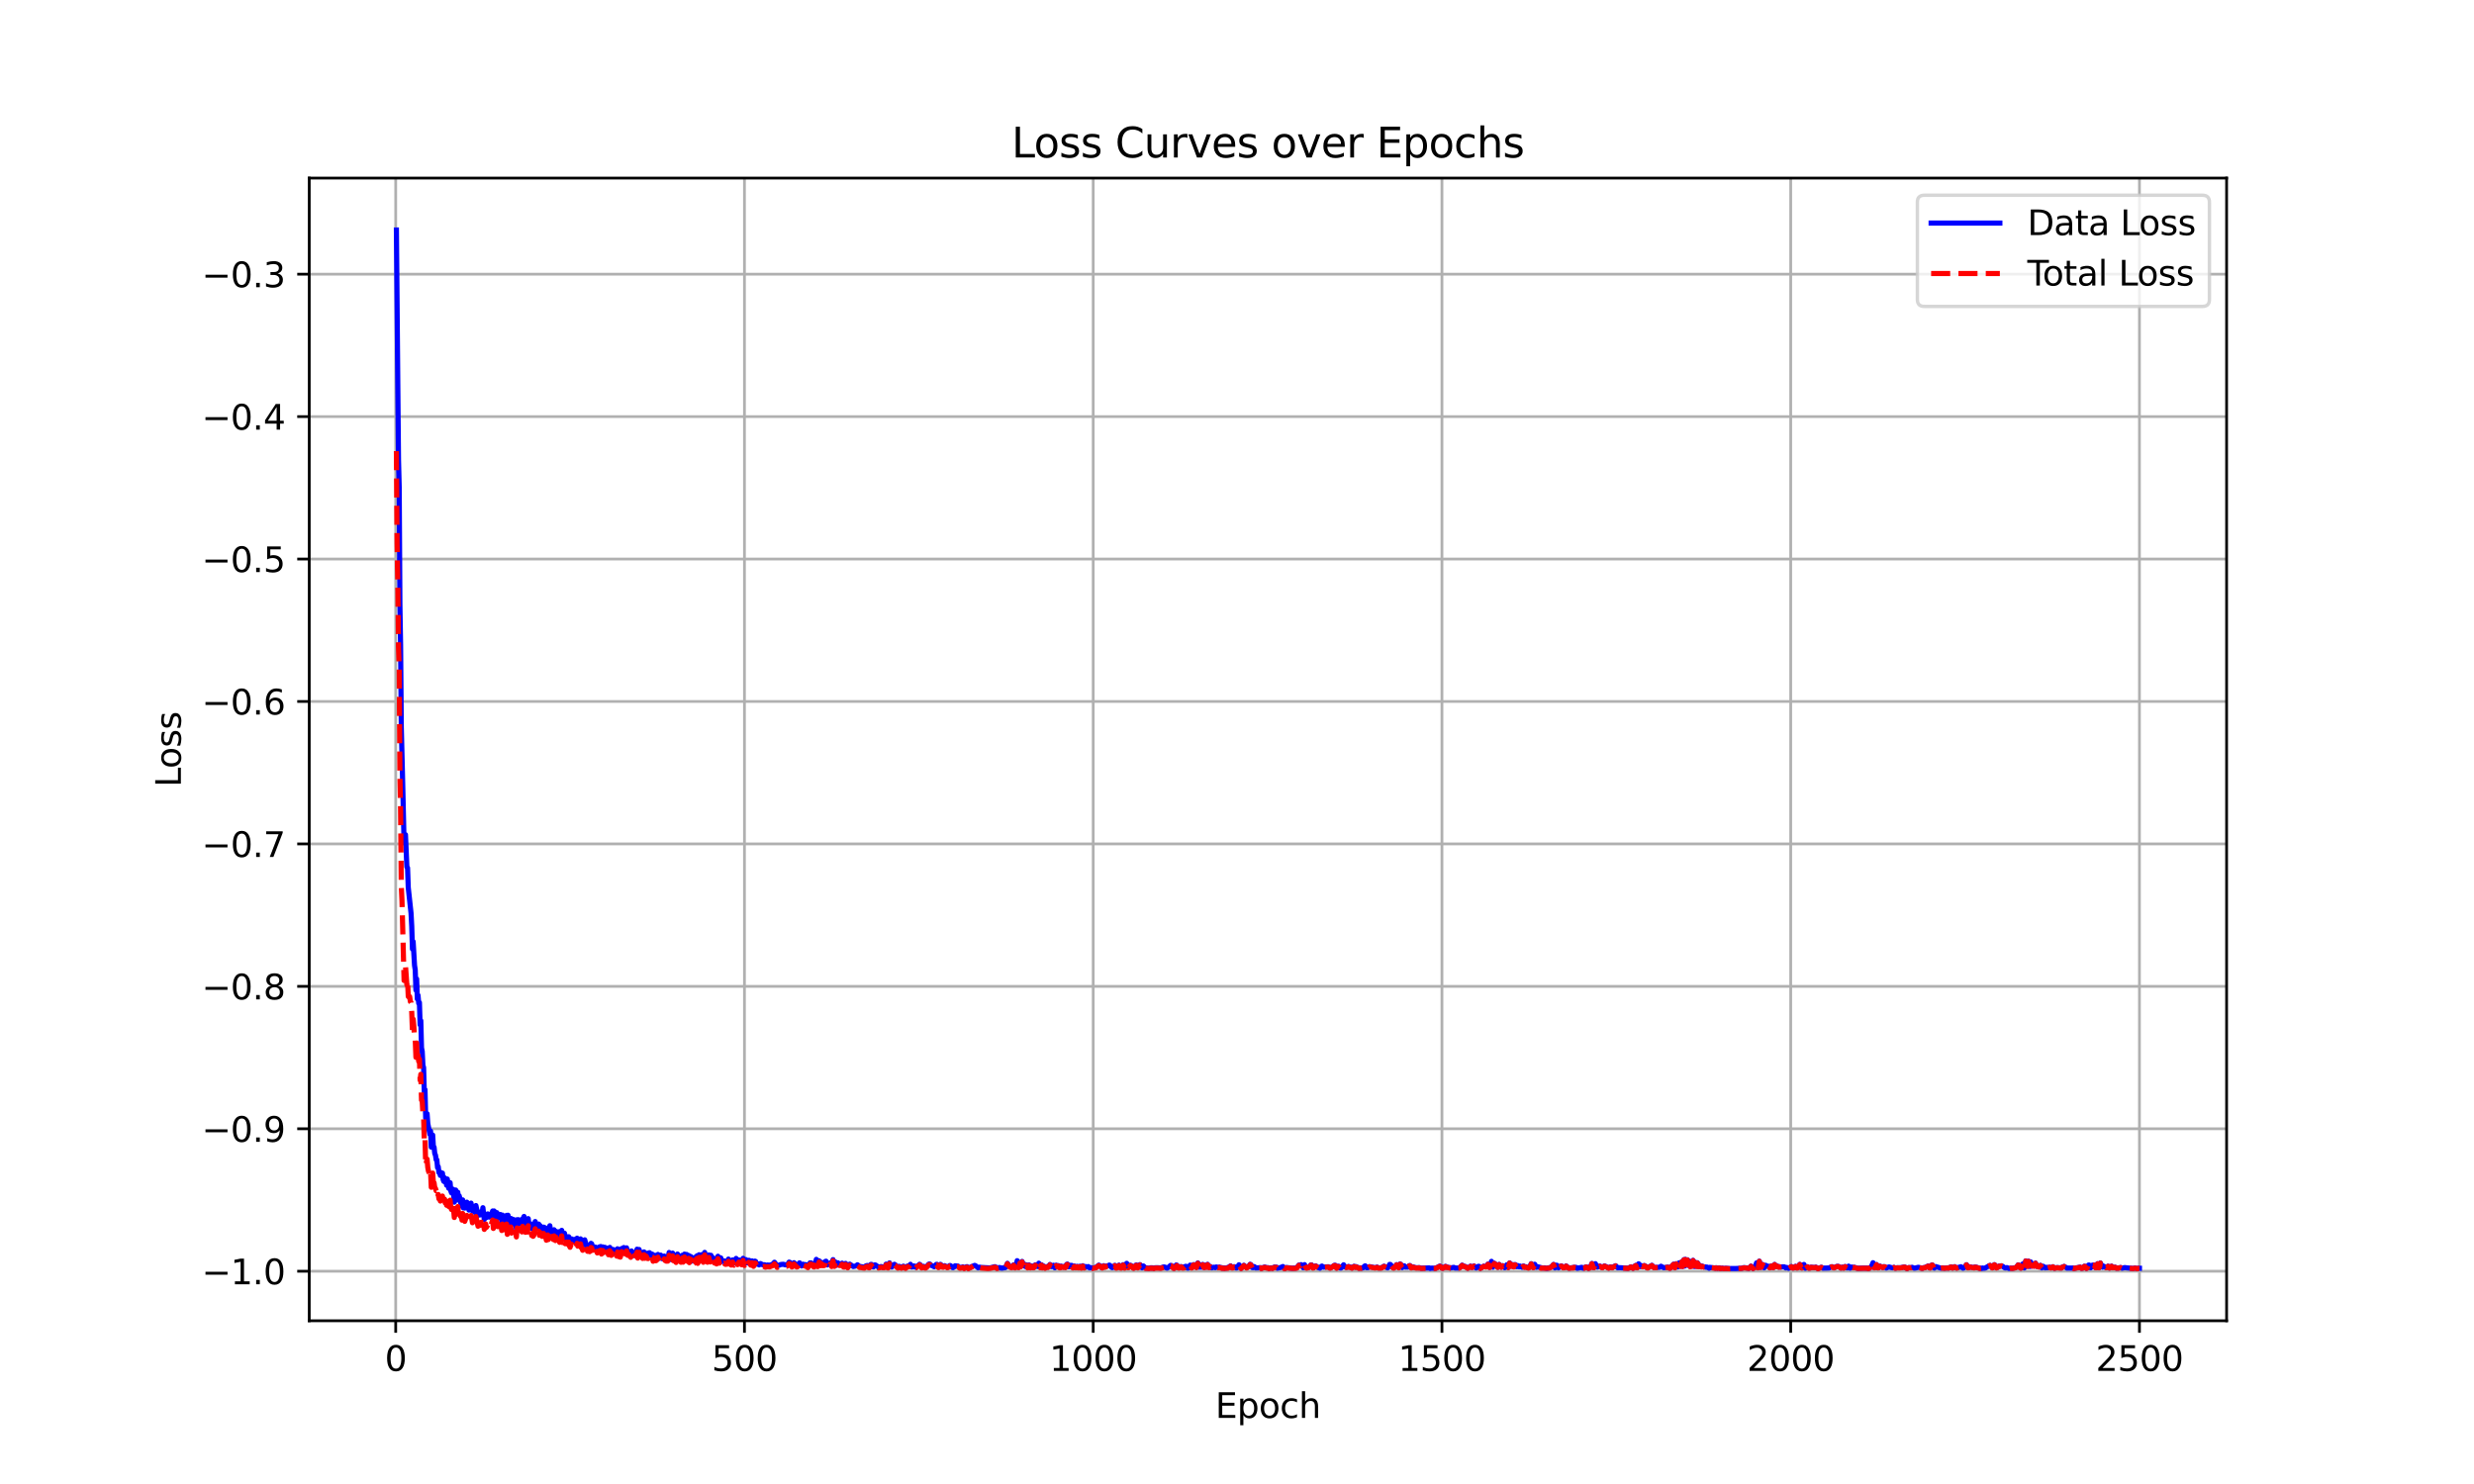<?xml version="1.0" encoding="utf-8" standalone="no"?>
<!DOCTYPE svg PUBLIC "-//W3C//DTD SVG 1.1//EN"
  "http://www.w3.org/Graphics/SVG/1.1/DTD/svg11.dtd">
<svg xmlns:xlink="http://www.w3.org/1999/xlink" width="720pt" height="432pt" viewBox="0 0 720 432" xmlns="http://www.w3.org/2000/svg" version="1.1">
 <defs>
  <style type="text/css">*{stroke-linejoin: round; stroke-linecap: butt}</style>
 </defs>
 <g id="figure_1">
  <g id="patch_1">
   <path d="M 0 432 
L 720 432 
L 720 0 
L 0 0 
z
" style="fill: #ffffff"/>
  </g>
  <g id="axes_1">
   <g id="patch_2">
    <path d="M 90 384.48 
L 648 384.48 
L 648 51.84 
L 90 51.84 
z
" style="fill: #ffffff"/>
   </g>
   <g id="matplotlib.axis_1">
    <g id="xtick_1">
     <g id="line2d_1">
      <path d="M 115.161 384.48 
L 115.161 51.84 
" clip-path="url(#pf252503406)" style="fill: none; stroke: #b0b0b0; stroke-width: 0.8; stroke-linecap: square"/>
     </g>
     <g id="line2d_2">
      <defs>
       <path id="mcc5def9932" d="M 0 0 
L 0 3.5 
" style="stroke: #000000; stroke-width: 0.8"/>
      </defs>
      <g>
       <use xlink:href="#mcc5def9932" x="115.161" y="384.48" style="stroke: #000000; stroke-width: 0.8"/>
      </g>
     </g>
     <g id="text_1">
      <!-- 0 -->
      <g transform="translate(111.979 399.078) scale(0.1 -0.1)">
       <defs>
        <path id="DejaVuSans-30" d="M 2034 4250 
Q 1547 4250 1301 3770 
Q 1056 3291 1056 2328 
Q 1056 1369 1301 889 
Q 1547 409 2034 409 
Q 2525 409 2770 889 
Q 3016 1369 3016 2328 
Q 3016 3291 2770 3770 
Q 2525 4250 2034 4250 
z
M 2034 4750 
Q 2819 4750 3233 4129 
Q 3647 3509 3647 2328 
Q 3647 1150 3233 529 
Q 2819 -91 2034 -91 
Q 1250 -91 836 529 
Q 422 1150 422 2328 
Q 422 3509 836 4129 
Q 1250 4750 2034 4750 
z
" transform="scale(0.016)"/>
       </defs>
       <use xlink:href="#DejaVuSans-30"/>
      </g>
     </g>
    </g>
    <g id="xtick_2">
     <g id="line2d_3">
      <path d="M 216.656 384.48 
L 216.656 51.84 
" clip-path="url(#pf252503406)" style="fill: none; stroke: #b0b0b0; stroke-width: 0.8; stroke-linecap: square"/>
     </g>
     <g id="line2d_4">
      <g>
       <use xlink:href="#mcc5def9932" x="216.656" y="384.48" style="stroke: #000000; stroke-width: 0.8"/>
      </g>
     </g>
     <g id="text_2">
      <!-- 500 -->
      <g transform="translate(207.112 399.078) scale(0.1 -0.1)">
       <defs>
        <path id="DejaVuSans-35" d="M 691 4666 
L 3169 4666 
L 3169 4134 
L 1269 4134 
L 1269 2991 
Q 1406 3038 1543 3061 
Q 1681 3084 1819 3084 
Q 2600 3084 3056 2656 
Q 3513 2228 3513 1497 
Q 3513 744 3044 326 
Q 2575 -91 1722 -91 
Q 1428 -91 1123 -41 
Q 819 9 494 109 
L 494 744 
Q 775 591 1075 516 
Q 1375 441 1709 441 
Q 2250 441 2565 725 
Q 2881 1009 2881 1497 
Q 2881 1984 2565 2268 
Q 2250 2553 1709 2553 
Q 1456 2553 1204 2497 
Q 953 2441 691 2322 
L 691 4666 
z
" transform="scale(0.016)"/>
       </defs>
       <use xlink:href="#DejaVuSans-35"/>
       <use xlink:href="#DejaVuSans-30" x="63.623"/>
       <use xlink:href="#DejaVuSans-30" x="127.246"/>
      </g>
     </g>
    </g>
    <g id="xtick_3">
     <g id="line2d_5">
      <path d="M 318.151 384.48 
L 318.151 51.84 
" clip-path="url(#pf252503406)" style="fill: none; stroke: #b0b0b0; stroke-width: 0.8; stroke-linecap: square"/>
     </g>
     <g id="line2d_6">
      <g>
       <use xlink:href="#mcc5def9932" x="318.151" y="384.48" style="stroke: #000000; stroke-width: 0.8"/>
      </g>
     </g>
     <g id="text_3">
      <!-- 1000 -->
      <g transform="translate(305.426 399.078) scale(0.1 -0.1)">
       <defs>
        <path id="DejaVuSans-31" d="M 794 531 
L 1825 531 
L 1825 4091 
L 703 3866 
L 703 4441 
L 1819 4666 
L 2450 4666 
L 2450 531 
L 3481 531 
L 3481 0 
L 794 0 
L 794 531 
z
" transform="scale(0.016)"/>
       </defs>
       <use xlink:href="#DejaVuSans-31"/>
       <use xlink:href="#DejaVuSans-30" x="63.623"/>
       <use xlink:href="#DejaVuSans-30" x="127.246"/>
       <use xlink:href="#DejaVuSans-30" x="190.869"/>
      </g>
     </g>
    </g>
    <g id="xtick_4">
     <g id="line2d_7">
      <path d="M 419.646 384.48 
L 419.646 51.84 
" clip-path="url(#pf252503406)" style="fill: none; stroke: #b0b0b0; stroke-width: 0.8; stroke-linecap: square"/>
     </g>
     <g id="line2d_8">
      <g>
       <use xlink:href="#mcc5def9932" x="419.646" y="384.48" style="stroke: #000000; stroke-width: 0.8"/>
      </g>
     </g>
     <g id="text_4">
      <!-- 1500 -->
      <g transform="translate(406.921 399.078) scale(0.1 -0.1)">
       <use xlink:href="#DejaVuSans-31"/>
       <use xlink:href="#DejaVuSans-35" x="63.623"/>
       <use xlink:href="#DejaVuSans-30" x="127.246"/>
       <use xlink:href="#DejaVuSans-30" x="190.869"/>
      </g>
     </g>
    </g>
    <g id="xtick_5">
     <g id="line2d_9">
      <path d="M 521.141 384.48 
L 521.141 51.84 
" clip-path="url(#pf252503406)" style="fill: none; stroke: #b0b0b0; stroke-width: 0.8; stroke-linecap: square"/>
     </g>
     <g id="line2d_10">
      <g>
       <use xlink:href="#mcc5def9932" x="521.141" y="384.48" style="stroke: #000000; stroke-width: 0.8"/>
      </g>
     </g>
     <g id="text_5">
      <!-- 2000 -->
      <g transform="translate(508.416 399.078) scale(0.1 -0.1)">
       <defs>
        <path id="DejaVuSans-32" d="M 1228 531 
L 3431 531 
L 3431 0 
L 469 0 
L 469 531 
Q 828 903 1448 1529 
Q 2069 2156 2228 2338 
Q 2531 2678 2651 2914 
Q 2772 3150 2772 3378 
Q 2772 3750 2511 3984 
Q 2250 4219 1831 4219 
Q 1534 4219 1204 4116 
Q 875 4013 500 3803 
L 500 4441 
Q 881 4594 1212 4672 
Q 1544 4750 1819 4750 
Q 2544 4750 2975 4387 
Q 3406 4025 3406 3419 
Q 3406 3131 3298 2873 
Q 3191 2616 2906 2266 
Q 2828 2175 2409 1742 
Q 1991 1309 1228 531 
z
" transform="scale(0.016)"/>
       </defs>
       <use xlink:href="#DejaVuSans-32"/>
       <use xlink:href="#DejaVuSans-30" x="63.623"/>
       <use xlink:href="#DejaVuSans-30" x="127.246"/>
       <use xlink:href="#DejaVuSans-30" x="190.869"/>
      </g>
     </g>
    </g>
    <g id="xtick_6">
     <g id="line2d_11">
      <path d="M 622.636 384.48 
L 622.636 51.84 
" clip-path="url(#pf252503406)" style="fill: none; stroke: #b0b0b0; stroke-width: 0.8; stroke-linecap: square"/>
     </g>
     <g id="line2d_12">
      <g>
       <use xlink:href="#mcc5def9932" x="622.636" y="384.48" style="stroke: #000000; stroke-width: 0.8"/>
      </g>
     </g>
     <g id="text_6">
      <!-- 2500 -->
      <g transform="translate(609.911 399.078) scale(0.1 -0.1)">
       <use xlink:href="#DejaVuSans-32"/>
       <use xlink:href="#DejaVuSans-35" x="63.623"/>
       <use xlink:href="#DejaVuSans-30" x="127.246"/>
       <use xlink:href="#DejaVuSans-30" x="190.869"/>
      </g>
     </g>
    </g>
    <g id="text_7">
     <!-- Epoch -->
     <g transform="translate(353.689 412.757) scale(0.1 -0.1)">
      <defs>
       <path id="DejaVuSans-45" d="M 628 4666 
L 3578 4666 
L 3578 4134 
L 1259 4134 
L 1259 2753 
L 3481 2753 
L 3481 2222 
L 1259 2222 
L 1259 531 
L 3634 531 
L 3634 0 
L 628 0 
L 628 4666 
z
" transform="scale(0.016)"/>
       <path id="DejaVuSans-70" d="M 1159 525 
L 1159 -1331 
L 581 -1331 
L 581 3500 
L 1159 3500 
L 1159 2969 
Q 1341 3281 1617 3432 
Q 1894 3584 2278 3584 
Q 2916 3584 3314 3078 
Q 3713 2572 3713 1747 
Q 3713 922 3314 415 
Q 2916 -91 2278 -91 
Q 1894 -91 1617 61 
Q 1341 213 1159 525 
z
M 3116 1747 
Q 3116 2381 2855 2742 
Q 2594 3103 2138 3103 
Q 1681 3103 1420 2742 
Q 1159 2381 1159 1747 
Q 1159 1113 1420 752 
Q 1681 391 2138 391 
Q 2594 391 2855 752 
Q 3116 1113 3116 1747 
z
" transform="scale(0.016)"/>
       <path id="DejaVuSans-6f" d="M 1959 3097 
Q 1497 3097 1228 2736 
Q 959 2375 959 1747 
Q 959 1119 1226 758 
Q 1494 397 1959 397 
Q 2419 397 2687 759 
Q 2956 1122 2956 1747 
Q 2956 2369 2687 2733 
Q 2419 3097 1959 3097 
z
M 1959 3584 
Q 2709 3584 3137 3096 
Q 3566 2609 3566 1747 
Q 3566 888 3137 398 
Q 2709 -91 1959 -91 
Q 1206 -91 779 398 
Q 353 888 353 1747 
Q 353 2609 779 3096 
Q 1206 3584 1959 3584 
z
" transform="scale(0.016)"/>
       <path id="DejaVuSans-63" d="M 3122 3366 
L 3122 2828 
Q 2878 2963 2633 3030 
Q 2388 3097 2138 3097 
Q 1578 3097 1268 2742 
Q 959 2388 959 1747 
Q 959 1106 1268 751 
Q 1578 397 2138 397 
Q 2388 397 2633 464 
Q 2878 531 3122 666 
L 3122 134 
Q 2881 22 2623 -34 
Q 2366 -91 2075 -91 
Q 1284 -91 818 406 
Q 353 903 353 1747 
Q 353 2603 823 3093 
Q 1294 3584 2113 3584 
Q 2378 3584 2631 3529 
Q 2884 3475 3122 3366 
z
" transform="scale(0.016)"/>
       <path id="DejaVuSans-68" d="M 3513 2113 
L 3513 0 
L 2938 0 
L 2938 2094 
Q 2938 2591 2744 2837 
Q 2550 3084 2163 3084 
Q 1697 3084 1428 2787 
Q 1159 2491 1159 1978 
L 1159 0 
L 581 0 
L 581 4863 
L 1159 4863 
L 1159 2956 
Q 1366 3272 1645 3428 
Q 1925 3584 2291 3584 
Q 2894 3584 3203 3211 
Q 3513 2838 3513 2113 
z
" transform="scale(0.016)"/>
      </defs>
      <use xlink:href="#DejaVuSans-45"/>
      <use xlink:href="#DejaVuSans-70" x="63.184"/>
      <use xlink:href="#DejaVuSans-6f" x="126.66"/>
      <use xlink:href="#DejaVuSans-63" x="187.842"/>
      <use xlink:href="#DejaVuSans-68" x="242.822"/>
     </g>
    </g>
   </g>
   <g id="matplotlib.axis_2">
    <g id="ytick_1">
     <g id="line2d_13">
      <path d="M 90 370.056 
L 648 370.056 
" clip-path="url(#pf252503406)" style="fill: none; stroke: #b0b0b0; stroke-width: 0.8; stroke-linecap: square"/>
     </g>
     <g id="line2d_14">
      <defs>
       <path id="m88d33ed9bc" d="M 0 0 
L -3.5 0 
" style="stroke: #000000; stroke-width: 0.8"/>
      </defs>
      <g>
       <use xlink:href="#m88d33ed9bc" x="90" y="370.056" style="stroke: #000000; stroke-width: 0.8"/>
      </g>
     </g>
     <g id="text_8">
      <!-- −1.0 -->
      <g transform="translate(58.717 373.856) scale(0.1 -0.1)">
       <defs>
        <path id="DejaVuSans-2212" d="M 678 2272 
L 4684 2272 
L 4684 1741 
L 678 1741 
L 678 2272 
z
" transform="scale(0.016)"/>
        <path id="DejaVuSans-2e" d="M 684 794 
L 1344 794 
L 1344 0 
L 684 0 
L 684 794 
z
" transform="scale(0.016)"/>
       </defs>
       <use xlink:href="#DejaVuSans-2212"/>
       <use xlink:href="#DejaVuSans-31" x="83.789"/>
       <use xlink:href="#DejaVuSans-2e" x="147.412"/>
       <use xlink:href="#DejaVuSans-30" x="179.199"/>
      </g>
     </g>
    </g>
    <g id="ytick_2">
     <g id="line2d_15">
      <path d="M 90 328.593 
L 648 328.593 
" clip-path="url(#pf252503406)" style="fill: none; stroke: #b0b0b0; stroke-width: 0.8; stroke-linecap: square"/>
     </g>
     <g id="line2d_16">
      <g>
       <use xlink:href="#m88d33ed9bc" x="90" y="328.593" style="stroke: #000000; stroke-width: 0.8"/>
      </g>
     </g>
     <g id="text_9">
      <!-- −0.9 -->
      <g transform="translate(58.717 332.392) scale(0.1 -0.1)">
       <defs>
        <path id="DejaVuSans-39" d="M 703 97 
L 703 672 
Q 941 559 1184 500 
Q 1428 441 1663 441 
Q 2288 441 2617 861 
Q 2947 1281 2994 2138 
Q 2813 1869 2534 1725 
Q 2256 1581 1919 1581 
Q 1219 1581 811 2004 
Q 403 2428 403 3163 
Q 403 3881 828 4315 
Q 1253 4750 1959 4750 
Q 2769 4750 3195 4129 
Q 3622 3509 3622 2328 
Q 3622 1225 3098 567 
Q 2575 -91 1691 -91 
Q 1453 -91 1209 -44 
Q 966 3 703 97 
z
M 1959 2075 
Q 2384 2075 2632 2365 
Q 2881 2656 2881 3163 
Q 2881 3666 2632 3958 
Q 2384 4250 1959 4250 
Q 1534 4250 1286 3958 
Q 1038 3666 1038 3163 
Q 1038 2656 1286 2365 
Q 1534 2075 1959 2075 
z
" transform="scale(0.016)"/>
       </defs>
       <use xlink:href="#DejaVuSans-2212"/>
       <use xlink:href="#DejaVuSans-30" x="83.789"/>
       <use xlink:href="#DejaVuSans-2e" x="147.412"/>
       <use xlink:href="#DejaVuSans-39" x="179.199"/>
      </g>
     </g>
    </g>
    <g id="ytick_3">
     <g id="line2d_17">
      <path d="M 90 287.129 
L 648 287.129 
" clip-path="url(#pf252503406)" style="fill: none; stroke: #b0b0b0; stroke-width: 0.8; stroke-linecap: square"/>
     </g>
     <g id="line2d_18">
      <g>
       <use xlink:href="#m88d33ed9bc" x="90" y="287.129" style="stroke: #000000; stroke-width: 0.8"/>
      </g>
     </g>
     <g id="text_10">
      <!-- −0.8 -->
      <g transform="translate(58.717 290.929) scale(0.1 -0.1)">
       <defs>
        <path id="DejaVuSans-38" d="M 2034 2216 
Q 1584 2216 1326 1975 
Q 1069 1734 1069 1313 
Q 1069 891 1326 650 
Q 1584 409 2034 409 
Q 2484 409 2743 651 
Q 3003 894 3003 1313 
Q 3003 1734 2745 1975 
Q 2488 2216 2034 2216 
z
M 1403 2484 
Q 997 2584 770 2862 
Q 544 3141 544 3541 
Q 544 4100 942 4425 
Q 1341 4750 2034 4750 
Q 2731 4750 3128 4425 
Q 3525 4100 3525 3541 
Q 3525 3141 3298 2862 
Q 3072 2584 2669 2484 
Q 3125 2378 3379 2068 
Q 3634 1759 3634 1313 
Q 3634 634 3220 271 
Q 2806 -91 2034 -91 
Q 1263 -91 848 271 
Q 434 634 434 1313 
Q 434 1759 690 2068 
Q 947 2378 1403 2484 
z
M 1172 3481 
Q 1172 3119 1398 2916 
Q 1625 2713 2034 2713 
Q 2441 2713 2670 2916 
Q 2900 3119 2900 3481 
Q 2900 3844 2670 4047 
Q 2441 4250 2034 4250 
Q 1625 4250 1398 4047 
Q 1172 3844 1172 3481 
z
" transform="scale(0.016)"/>
       </defs>
       <use xlink:href="#DejaVuSans-2212"/>
       <use xlink:href="#DejaVuSans-30" x="83.789"/>
       <use xlink:href="#DejaVuSans-2e" x="147.412"/>
       <use xlink:href="#DejaVuSans-38" x="179.199"/>
      </g>
     </g>
    </g>
    <g id="ytick_4">
     <g id="line2d_19">
      <path d="M 90 245.666 
L 648 245.666 
" clip-path="url(#pf252503406)" style="fill: none; stroke: #b0b0b0; stroke-width: 0.8; stroke-linecap: square"/>
     </g>
     <g id="line2d_20">
      <g>
       <use xlink:href="#m88d33ed9bc" x="90" y="245.666" style="stroke: #000000; stroke-width: 0.8"/>
      </g>
     </g>
     <g id="text_11">
      <!-- −0.7 -->
      <g transform="translate(58.717 249.465) scale(0.1 -0.1)">
       <defs>
        <path id="DejaVuSans-37" d="M 525 4666 
L 3525 4666 
L 3525 4397 
L 1831 0 
L 1172 0 
L 2766 4134 
L 525 4134 
L 525 4666 
z
" transform="scale(0.016)"/>
       </defs>
       <use xlink:href="#DejaVuSans-2212"/>
       <use xlink:href="#DejaVuSans-30" x="83.789"/>
       <use xlink:href="#DejaVuSans-2e" x="147.412"/>
       <use xlink:href="#DejaVuSans-37" x="179.199"/>
      </g>
     </g>
    </g>
    <g id="ytick_5">
     <g id="line2d_21">
      <path d="M 90 204.202 
L 648 204.202 
" clip-path="url(#pf252503406)" style="fill: none; stroke: #b0b0b0; stroke-width: 0.8; stroke-linecap: square"/>
     </g>
     <g id="line2d_22">
      <g>
       <use xlink:href="#m88d33ed9bc" x="90" y="204.202" style="stroke: #000000; stroke-width: 0.8"/>
      </g>
     </g>
     <g id="text_12">
      <!-- −0.6 -->
      <g transform="translate(58.717 208.002) scale(0.1 -0.1)">
       <defs>
        <path id="DejaVuSans-36" d="M 2113 2584 
Q 1688 2584 1439 2293 
Q 1191 2003 1191 1497 
Q 1191 994 1439 701 
Q 1688 409 2113 409 
Q 2538 409 2786 701 
Q 3034 994 3034 1497 
Q 3034 2003 2786 2293 
Q 2538 2584 2113 2584 
z
M 3366 4563 
L 3366 3988 
Q 3128 4100 2886 4159 
Q 2644 4219 2406 4219 
Q 1781 4219 1451 3797 
Q 1122 3375 1075 2522 
Q 1259 2794 1537 2939 
Q 1816 3084 2150 3084 
Q 2853 3084 3261 2657 
Q 3669 2231 3669 1497 
Q 3669 778 3244 343 
Q 2819 -91 2113 -91 
Q 1303 -91 875 529 
Q 447 1150 447 2328 
Q 447 3434 972 4092 
Q 1497 4750 2381 4750 
Q 2619 4750 2861 4703 
Q 3103 4656 3366 4563 
z
" transform="scale(0.016)"/>
       </defs>
       <use xlink:href="#DejaVuSans-2212"/>
       <use xlink:href="#DejaVuSans-30" x="83.789"/>
       <use xlink:href="#DejaVuSans-2e" x="147.412"/>
       <use xlink:href="#DejaVuSans-36" x="179.199"/>
      </g>
     </g>
    </g>
    <g id="ytick_6">
     <g id="line2d_23">
      <path d="M 90 162.739 
L 648 162.739 
" clip-path="url(#pf252503406)" style="fill: none; stroke: #b0b0b0; stroke-width: 0.8; stroke-linecap: square"/>
     </g>
     <g id="line2d_24">
      <g>
       <use xlink:href="#m88d33ed9bc" x="90" y="162.739" style="stroke: #000000; stroke-width: 0.8"/>
      </g>
     </g>
     <g id="text_13">
      <!-- −0.5 -->
      <g transform="translate(58.717 166.538) scale(0.1 -0.1)">
       <use xlink:href="#DejaVuSans-2212"/>
       <use xlink:href="#DejaVuSans-30" x="83.789"/>
       <use xlink:href="#DejaVuSans-2e" x="147.412"/>
       <use xlink:href="#DejaVuSans-35" x="179.199"/>
      </g>
     </g>
    </g>
    <g id="ytick_7">
     <g id="line2d_25">
      <path d="M 90 121.275 
L 648 121.275 
" clip-path="url(#pf252503406)" style="fill: none; stroke: #b0b0b0; stroke-width: 0.8; stroke-linecap: square"/>
     </g>
     <g id="line2d_26">
      <g>
       <use xlink:href="#m88d33ed9bc" x="90" y="121.275" style="stroke: #000000; stroke-width: 0.8"/>
      </g>
     </g>
     <g id="text_14">
      <!-- −0.4 -->
      <g transform="translate(58.717 125.074) scale(0.1 -0.1)">
       <defs>
        <path id="DejaVuSans-34" d="M 2419 4116 
L 825 1625 
L 2419 1625 
L 2419 4116 
z
M 2253 4666 
L 3047 4666 
L 3047 1625 
L 3713 1625 
L 3713 1100 
L 3047 1100 
L 3047 0 
L 2419 0 
L 2419 1100 
L 313 1100 
L 313 1709 
L 2253 4666 
z
" transform="scale(0.016)"/>
       </defs>
       <use xlink:href="#DejaVuSans-2212"/>
       <use xlink:href="#DejaVuSans-30" x="83.789"/>
       <use xlink:href="#DejaVuSans-2e" x="147.412"/>
       <use xlink:href="#DejaVuSans-34" x="179.199"/>
      </g>
     </g>
    </g>
    <g id="ytick_8">
     <g id="line2d_27">
      <path d="M 90 79.812 
L 648 79.812 
" clip-path="url(#pf252503406)" style="fill: none; stroke: #b0b0b0; stroke-width: 0.8; stroke-linecap: square"/>
     </g>
     <g id="line2d_28">
      <g>
       <use xlink:href="#m88d33ed9bc" x="90" y="79.812" style="stroke: #000000; stroke-width: 0.8"/>
      </g>
     </g>
     <g id="text_15">
      <!-- −0.3 -->
      <g transform="translate(58.717 83.611) scale(0.1 -0.1)">
       <defs>
        <path id="DejaVuSans-33" d="M 2597 2516 
Q 3050 2419 3304 2112 
Q 3559 1806 3559 1356 
Q 3559 666 3084 287 
Q 2609 -91 1734 -91 
Q 1441 -91 1130 -33 
Q 819 25 488 141 
L 488 750 
Q 750 597 1062 519 
Q 1375 441 1716 441 
Q 2309 441 2620 675 
Q 2931 909 2931 1356 
Q 2931 1769 2642 2001 
Q 2353 2234 1838 2234 
L 1294 2234 
L 1294 2753 
L 1863 2753 
Q 2328 2753 2575 2939 
Q 2822 3125 2822 3475 
Q 2822 3834 2567 4026 
Q 2313 4219 1838 4219 
Q 1578 4219 1281 4162 
Q 984 4106 628 3988 
L 628 4550 
Q 988 4650 1302 4700 
Q 1616 4750 1894 4750 
Q 2613 4750 3031 4423 
Q 3450 4097 3450 3541 
Q 3450 3153 3228 2886 
Q 3006 2619 2597 2516 
z
" transform="scale(0.016)"/>
       </defs>
       <use xlink:href="#DejaVuSans-2212"/>
       <use xlink:href="#DejaVuSans-30" x="83.789"/>
       <use xlink:href="#DejaVuSans-2e" x="147.412"/>
       <use xlink:href="#DejaVuSans-33" x="179.199"/>
      </g>
     </g>
    </g>
    <g id="text_16">
     <!-- Loss -->
     <g transform="translate(52.638 229.127) rotate(-90) scale(0.1 -0.1)">
      <defs>
       <path id="DejaVuSans-4c" d="M 628 4666 
L 1259 4666 
L 1259 531 
L 3531 531 
L 3531 0 
L 628 0 
L 628 4666 
z
" transform="scale(0.016)"/>
       <path id="DejaVuSans-73" d="M 2834 3397 
L 2834 2853 
Q 2591 2978 2328 3040 
Q 2066 3103 1784 3103 
Q 1356 3103 1142 2972 
Q 928 2841 928 2578 
Q 928 2378 1081 2264 
Q 1234 2150 1697 2047 
L 1894 2003 
Q 2506 1872 2764 1633 
Q 3022 1394 3022 966 
Q 3022 478 2636 193 
Q 2250 -91 1575 -91 
Q 1294 -91 989 -36 
Q 684 19 347 128 
L 347 722 
Q 666 556 975 473 
Q 1284 391 1588 391 
Q 1994 391 2212 530 
Q 2431 669 2431 922 
Q 2431 1156 2273 1281 
Q 2116 1406 1581 1522 
L 1381 1569 
Q 847 1681 609 1914 
Q 372 2147 372 2553 
Q 372 3047 722 3315 
Q 1072 3584 1716 3584 
Q 2034 3584 2315 3537 
Q 2597 3491 2834 3397 
z
" transform="scale(0.016)"/>
      </defs>
      <use xlink:href="#DejaVuSans-4c"/>
      <use xlink:href="#DejaVuSans-6f" x="53.963"/>
      <use xlink:href="#DejaVuSans-73" x="115.145"/>
      <use xlink:href="#DejaVuSans-73" x="167.244"/>
     </g>
    </g>
   </g>
   <g id="line2d_29">
    <path d="M 115.364 66.96 
L 115.77 112.126 
L 115.973 133.771 
L 116.176 141.757 
L 116.379 175.887 
L 116.582 187.769 
L 116.785 211.666 
L 117.191 227.927 
L 117.597 245.372 
L 117.8 243.703 
L 118.003 242.981 
L 118.408 252.364 
L 118.611 252.627 
L 118.814 258.375 
L 119.626 265.852 
L 119.829 269.702 
L 120.032 276.266 
L 120.235 274.1 
L 120.641 281.025 
L 120.844 282.372 
L 121.047 288.233 
L 121.25 284.964 
L 121.453 290.794 
L 121.656 289.732 
L 121.859 292.078 
L 122.062 291.845 
L 122.265 298.336 
L 122.468 297.123 
L 122.671 305.038 
L 122.874 306.055 
L 123.077 310.076 
L 123.28 310.785 
L 123.483 318.004 
L 123.686 317.201 
L 123.889 325.515 
L 124.295 324.219 
L 124.498 327.034 
L 125.107 330.194 
L 125.31 329.259 
L 125.513 333.935 
L 125.716 330.903 
L 125.919 330.412 
L 126.122 333.693 
L 126.325 333.949 
L 126.528 335.807 
L 126.731 336.252 
L 126.934 337.599 
L 127.137 337.64 
L 127.34 339.895 
L 127.543 339.64 
L 127.746 341.349 
L 127.949 341.21 
L 128.152 342.178 
L 128.355 341.338 
L 128.558 341.915 
L 128.761 341.501 
L 128.964 343.418 
L 129.167 343.908 
L 129.37 342.847 
L 129.573 344.147 
L 129.776 343.583 
L 129.979 345.025 
L 130.182 343.219 
L 130.588 345.913 
L 130.791 345.696 
L 130.994 344.293 
L 131.197 346.672 
L 131.4 347.242 
L 131.603 347.355 
L 131.806 346.177 
L 132.009 347.567 
L 132.212 349.955 
L 132.618 346.421 
L 132.821 349.334 
L 133.227 347.066 
L 133.43 349.295 
L 133.633 348.087 
L 133.836 348.829 
L 134.039 350.137 
L 134.242 349.276 
L 134.445 351.179 
L 134.648 349.295 
L 134.851 351.628 
L 135.054 350.185 
L 135.257 351.677 
L 135.46 351.089 
L 135.663 350.059 
L 135.866 349.95 
L 136.069 350.911 
L 136.272 351.281 
L 136.475 352.259 
L 136.678 351.117 
L 136.881 350.851 
L 137.084 350.232 
L 137.49 352.482 
L 137.693 351.362 
L 137.896 351.513 
L 138.099 352.886 
L 138.302 352.94 
L 138.505 350.94 
L 139.113 353.8 
L 139.316 353.719 
L 139.519 353.439 
L 139.722 353.672 
L 139.925 352.791 
L 140.128 352.726 
L 140.331 352.98 
L 140.534 351.567 
L 140.94 354.989 
L 141.143 353.738 
L 141.346 353.458 
L 141.549 354.445 
L 141.752 354.134 
L 141.955 353.371 
L 142.158 354.19 
L 142.361 354.294 
L 142.564 354.13 
L 142.767 353.691 
L 142.97 353.646 
L 143.376 352.517 
L 143.579 355.052 
L 143.782 352.51 
L 143.985 354.113 
L 144.188 352.868 
L 144.391 353.45 
L 144.594 353.006 
L 144.797 354.538 
L 145 353.711 
L 145.203 354.446 
L 145.406 353.733 
L 145.609 353.537 
L 145.812 353.811 
L 146.015 355.621 
L 146.218 353.715 
L 146.421 355.423 
L 146.624 354.452 
L 146.827 355.406 
L 147.03 354.688 
L 147.233 355.421 
L 147.436 353.798 
L 147.639 356.845 
L 147.842 353.76 
L 148.045 355.584 
L 148.248 355.897 
L 148.451 355.619 
L 148.654 354.67 
L 148.857 356.497 
L 149.06 355.373 
L 149.263 354.927 
L 149.466 355.671 
L 149.669 355.106 
L 150.075 356.047 
L 150.278 357.764 
L 150.481 355.058 
L 150.684 355.413 
L 150.887 355.051 
L 151.09 356.231 
L 151.293 355.27 
L 151.496 355.624 
L 151.699 355.714 
L 151.902 356.366 
L 152.105 354.747 
L 152.308 356.194 
L 152.511 354.11 
L 152.917 356.616 
L 153.12 355.722 
L 153.323 355.475 
L 153.526 356.606 
L 153.729 354.746 
L 153.932 356.525 
L 154.135 356.591 
L 154.338 356.35 
L 154.541 356.304 
L 154.744 357.597 
L 154.947 356.943 
L 155.15 357.839 
L 155.353 357.503 
L 155.759 355.598 
L 155.962 357.344 
L 156.368 357.246 
L 156.774 356.333 
L 156.977 357.662 
L 157.18 356.78 
L 157.383 357.494 
L 157.586 357.227 
L 157.789 358.02 
L 158.195 357.21 
L 158.398 358.458 
L 158.601 357.38 
L 159.007 359.226 
L 159.21 357.977 
L 159.413 357.739 
L 159.616 359.035 
L 159.819 357.433 
L 160.022 356.813 
L 160.224 358.506 
L 160.427 358.576 
L 160.63 358.124 
L 160.833 358.284 
L 161.036 359.052 
L 161.239 357.986 
L 161.442 359.206 
L 161.645 359.392 
L 161.848 358.471 
L 162.051 359.632 
L 162.254 358.838 
L 162.457 358.798 
L 162.66 358.573 
L 162.863 360.035 
L 163.066 359.574 
L 163.269 359.444 
L 163.472 358.159 
L 163.675 360.091 
L 163.878 360.182 
L 164.081 360.117 
L 164.284 359.003 
L 164.487 360.468 
L 164.69 360.31 
L 164.893 359.979 
L 165.096 360.136 
L 165.299 360.617 
L 165.502 360.016 
L 165.705 361.114 
L 165.908 361.497 
L 166.111 360.877 
L 166.314 360.628 
L 166.72 361.34 
L 167.126 360.797 
L 167.329 361.456 
L 167.532 361.662 
L 167.938 360.444 
L 168.141 361.304 
L 168.344 361.261 
L 168.547 360.761 
L 168.75 360.958 
L 168.953 360.641 
L 169.156 361.865 
L 169.359 361.918 
L 169.562 362.606 
L 169.968 361.434 
L 170.171 360.916 
L 170.577 362.288 
L 170.78 362.327 
L 170.983 362.979 
L 171.186 362.604 
L 171.389 362.997 
L 171.592 363.12 
L 171.795 362.72 
L 171.998 361.938 
L 172.201 362.091 
L 172.607 363.692 
L 172.81 362.958 
L 173.013 363.413 
L 173.216 363.017 
L 173.419 363.443 
L 173.622 363.171 
L 173.825 363.613 
L 174.028 363.424 
L 174.231 363.437 
L 174.434 362.987 
L 174.84 362.869 
L 175.043 363.976 
L 175.449 362.982 
L 175.652 363.589 
L 176.058 363.107 
L 176.464 364.521 
L 176.667 363.475 
L 176.87 363.338 
L 177.073 364.262 
L 177.276 364.157 
L 177.479 363.122 
L 177.885 364.461 
L 178.088 363.82 
L 178.291 364.214 
L 178.494 363.729 
L 178.697 364.472 
L 178.9 364.769 
L 179.306 364.249 
L 179.509 364.734 
L 179.712 363.528 
L 179.915 363.954 
L 180.118 364.919 
L 180.321 364.813 
L 180.524 365.05 
L 180.929 363.451 
L 181.132 364.637 
L 181.335 364.233 
L 181.538 363.165 
L 181.741 363.988 
L 181.944 364.146 
L 182.147 363.923 
L 182.35 363.254 
L 182.553 364.462 
L 182.756 364.562 
L 182.959 364.285 
L 183.568 365.151 
L 183.771 364.157 
L 183.974 364.674 
L 184.177 365.521 
L 184.38 365.455 
L 184.583 364.731 
L 184.786 364.555 
L 184.989 364.798 
L 185.192 364.547 
L 185.395 363.65 
L 185.598 365.391 
L 185.801 364.821 
L 186.004 363.73 
L 186.207 364.97 
L 186.41 365.462 
L 186.613 364.588 
L 186.816 364.89 
L 187.019 365.506 
L 187.222 364.665 
L 187.425 364.439 
L 187.628 365.463 
L 187.831 365.416 
L 188.034 364.822 
L 188.44 365.532 
L 188.643 365.563 
L 188.846 364.715 
L 189.049 364.673 
L 189.252 365.363 
L 189.455 365.58 
L 189.658 365.043 
L 189.861 365.123 
L 190.064 366.338 
L 190.673 365.425 
L 190.876 366.177 
L 191.079 366.066 
L 191.485 365.171 
L 191.688 365.967 
L 191.891 366.309 
L 192.094 365.957 
L 192.297 365.38 
L 192.703 366.398 
L 192.906 366.287 
L 193.312 365.645 
L 193.515 366.155 
L 193.718 366.141 
L 193.921 366.341 
L 194.124 366.227 
L 194.327 366.364 
L 194.53 365.726 
L 194.733 364.601 
L 194.936 365.151 
L 195.139 366.389 
L 195.342 366.678 
L 195.748 364.784 
L 195.951 366.182 
L 196.154 366.184 
L 196.357 365.683 
L 196.56 366.509 
L 196.763 366.713 
L 197.169 365.056 
L 197.575 366.39 
L 197.778 365.603 
L 198.184 366.619 
L 198.387 366.427 
L 198.59 365.408 
L 198.793 366.599 
L 198.996 366.331 
L 199.199 365.076 
L 199.605 366.592 
L 199.808 365.171 
L 200.011 366.237 
L 200.214 366.435 
L 200.417 365.47 
L 200.62 366.745 
L 201.026 365.768 
L 201.229 367.134 
L 201.432 366.381 
L 201.635 366.17 
L 201.837 367.093 
L 202.04 366.946 
L 202.243 366.013 
L 202.446 366.21 
L 202.649 366.035 
L 202.852 365.556 
L 203.055 366.985 
L 203.258 366.627 
L 203.461 365.26 
L 203.867 366.883 
L 204.07 366.266 
L 204.273 365.232 
L 204.679 366.691 
L 205.085 364.577 
L 205.288 366.823 
L 205.491 365.345 
L 205.694 365.756 
L 205.897 366.695 
L 206.303 365.323 
L 206.506 366.373 
L 206.709 366.642 
L 206.912 365.423 
L 207.115 366.392 
L 207.318 366.535 
L 207.521 366.128 
L 207.927 366.976 
L 208.13 366.656 
L 208.333 366.551 
L 208.536 367.264 
L 208.739 366.826 
L 208.942 365.702 
L 209.145 366.145 
L 209.348 367.047 
L 209.551 366.299 
L 209.754 366.169 
L 210.16 367.252 
L 210.769 367.066 
L 210.972 367.337 
L 211.175 367.409 
L 211.378 367.177 
L 211.581 367.376 
L 211.784 367.155 
L 211.987 366.532 
L 212.596 367.487 
L 212.799 367.651 
L 213.205 366.776 
L 213.611 367.709 
L 213.814 367.542 
L 214.22 366.332 
L 214.626 367.551 
L 215.032 366.776 
L 215.235 367.178 
L 215.844 367.59 
L 216.25 366.311 
L 216.656 367.809 
L 216.859 367.513 
L 217.062 366.678 
L 217.265 367.011 
L 217.468 367.674 
L 217.671 367.538 
L 217.874 366.893 
L 218.077 366.914 
L 218.483 367.743 
L 218.686 367.505 
L 218.889 367.054 
L 219.092 367.304 
L 219.295 368.089 
L 219.498 367.8 
L 219.701 367.12 
L 219.904 367.209 
L 220.107 367.867 
L 220.31 367.994 
L 220.513 367.908 
L 220.716 367.943 
L 220.919 368.226 
L 221.325 367.826 
L 221.934 368.178 
L 222.543 368.175 
L 222.745 368.399 
L 223.354 368.248 
L 223.76 368.303 
L 224.369 368.25 
L 224.572 368.124 
L 224.775 368.168 
L 225.384 367.454 
L 226.196 368.514 
L 226.399 368.368 
L 226.805 368.309 
L 227.008 368.163 
L 227.414 368.08 
L 228.023 368.037 
L 228.429 368.194 
L 229.038 368.173 
L 229.241 368.087 
L 229.647 367.41 
L 229.85 367.475 
L 230.459 368.41 
L 230.662 368.328 
L 231.068 367.584 
L 231.88 368.453 
L 232.083 368.386 
L 232.286 368.184 
L 232.692 367.614 
L 233.301 368.535 
L 233.707 368.013 
L 234.113 368.155 
L 234.519 368.141 
L 234.925 368.524 
L 235.128 368.658 
L 235.534 368.013 
L 235.737 367.629 
L 236.143 367.668 
L 236.752 368.398 
L 236.955 368.482 
L 237.158 368.252 
L 237.361 367.773 
L 237.564 366.608 
L 237.767 367.158 
L 237.97 368.375 
L 238.173 367.941 
L 238.376 367.027 
L 238.782 368.119 
L 238.985 367.444 
L 239.391 368.101 
L 239.594 367.942 
L 239.797 368.09 
L 240 368.006 
L 240.203 367.206 
L 240.406 367.148 
L 240.609 368.041 
L 240.812 368.228 
L 241.015 367.869 
L 241.218 367.824 
L 241.421 367.958 
L 241.624 367.636 
L 241.827 367.798 
L 242.03 368.372 
L 242.233 367.744 
L 242.436 366.692 
L 242.639 368.126 
L 242.842 368.324 
L 243.045 367.328 
L 243.451 368.335 
L 243.653 367.785 
L 243.856 367.608 
L 244.262 368.078 
L 244.871 367.921 
L 245.074 367.715 
L 245.277 368.01 
L 245.48 368.517 
L 245.683 368.574 
L 246.089 367.784 
L 246.698 368.782 
L 247.307 368.007 
L 248.322 368.692 
L 249.134 368.523 
L 249.54 368.182 
L 249.946 368.487 
L 250.149 368.696 
L 250.758 368.737 
L 251.164 368.842 
L 251.57 368.884 
L 251.976 368.511 
L 252.382 368.394 
L 252.585 368.483 
L 252.788 368.794 
L 252.991 368.828 
L 253.194 368.587 
L 253.397 368.096 
L 253.6 368.071 
L 254.006 368.738 
L 254.209 368.797 
L 254.615 368.212 
L 254.818 368.257 
L 255.63 368.879 
L 256.442 368.702 
L 257.051 368.979 
L 257.66 368.616 
L 257.863 368.01 
L 258.066 368.16 
L 258.269 368.847 
L 258.472 368.897 
L 258.878 367.641 
L 259.284 368.64 
L 259.487 368.832 
L 259.69 368.748 
L 260.299 368.04 
L 260.705 368.326 
L 261.111 368.851 
L 261.314 368.942 
L 261.517 368.696 
L 261.72 368.649 
L 262.329 368.978 
L 262.735 368.696 
L 262.938 368.595 
L 263.547 369.02 
L 264.156 368.543 
L 264.359 368.597 
L 264.561 368.534 
L 264.967 368.047 
L 265.373 368.826 
L 265.982 368.523 
L 266.185 368.804 
L 266.591 368.864 
L 266.794 368.588 
L 266.997 368.592 
L 267.403 368.273 
L 267.606 368.048 
L 267.809 368.166 
L 268.215 368.91 
L 268.824 368.647 
L 269.23 368.934 
L 269.433 368.931 
L 269.839 368.583 
L 270.245 368.052 
L 270.448 367.954 
L 270.651 368.006 
L 270.854 368.344 
L 271.26 368.429 
L 271.869 368.766 
L 272.275 368.395 
L 272.478 368.072 
L 272.681 368.061 
L 272.884 368.616 
L 273.087 368.82 
L 273.29 368.769 
L 273.696 368.065 
L 273.899 368.236 
L 274.305 368.707 
L 274.508 368.734 
L 274.914 368.451 
L 275.726 368.885 
L 276.132 368.704 
L 276.335 368.42 
L 276.538 368.402 
L 276.741 368.518 
L 277.147 368.963 
L 277.35 369.019 
L 277.756 368.772 
L 277.959 368.477 
L 278.365 368.528 
L 278.771 368.564 
L 279.177 368.918 
L 279.583 368.991 
L 279.989 368.9 
L 280.192 368.794 
L 280.598 369.127 
L 281.004 368.869 
L 281.41 368.736 
L 281.816 369.154 
L 282.628 368.792 
L 283.643 368.364 
L 283.846 368.412 
L 284.658 369.074 
L 285.064 368.878 
L 285.469 368.96 
L 288.108 369.098 
L 289.529 368.742 
L 289.935 368.931 
L 290.138 369.117 
L 290.747 368.996 
L 290.95 368.988 
L 291.153 369.115 
L 291.356 369.068 
L 291.559 369.174 
L 292.168 369.066 
L 292.574 369.003 
L 292.777 368.711 
L 293.183 367.764 
L 293.792 368.691 
L 294.401 368.921 
L 295.01 368.184 
L 295.416 368.955 
L 295.619 368.852 
L 295.822 368.168 
L 296.025 366.991 
L 296.431 368.891 
L 296.837 367.519 
L 297.04 368.618 
L 297.243 368.413 
L 297.446 367.216 
L 297.852 368.522 
L 298.055 367.982 
L 298.461 368.719 
L 298.664 368.194 
L 298.867 368.248 
L 299.07 368.952 
L 299.476 368.224 
L 299.882 368.957 
L 300.288 368.527 
L 300.694 368.924 
L 300.897 368.886 
L 301.303 368.2 
L 301.912 368.708 
L 302.318 367.721 
L 302.521 368.571 
L 302.724 368.903 
L 302.927 368.182 
L 303.13 368.187 
L 303.333 368.965 
L 303.536 368.901 
L 303.739 368.563 
L 304.145 369.066 
L 304.551 368.733 
L 304.957 368.848 
L 305.16 368.729 
L 305.566 368.093 
L 305.972 368.714 
L 306.175 368.7 
L 306.58 368.327 
L 306.986 369.048 
L 307.392 368.31 
L 307.798 368.717 
L 308.001 368.425 
L 308.204 368.537 
L 308.407 368.957 
L 308.61 368.923 
L 308.813 368.576 
L 309.422 368.84 
L 309.625 368.68 
L 310.031 368.892 
L 310.234 368.761 
L 310.437 368.062 
L 310.64 367.985 
L 310.843 368.742 
L 311.046 368.749 
L 311.249 368.311 
L 311.452 368.729 
L 311.655 368.654 
L 311.858 368.35 
L 312.061 368.824 
L 312.264 368.978 
L 312.67 368.549 
L 313.076 368.946 
L 313.482 368.639 
L 313.685 368.941 
L 313.888 368.982 
L 314.294 368.623 
L 314.497 368.972 
L 314.7 369.048 
L 314.903 368.622 
L 315.106 368.468 
L 315.309 368.87 
L 315.512 369.012 
L 315.918 368.688 
L 316.121 368.844 
L 316.73 368.707 
L 316.933 368.992 
L 317.136 369.079 
L 317.542 369.01 
L 317.948 369.132 
L 318.963 368.929 
L 319.775 368.298 
L 320.181 368.511 
L 320.587 369.033 
L 320.79 369.01 
L 321.196 368.45 
L 321.602 368.787 
L 322.008 368.558 
L 322.617 368.419 
L 322.82 368.267 
L 323.023 368.346 
L 323.429 368.876 
L 323.632 369.005 
L 323.835 368.984 
L 324.444 368.353 
L 324.85 369.045 
L 325.053 368.995 
L 325.662 368.295 
L 326.068 369.005 
L 326.271 369.051 
L 326.88 368.165 
L 327.285 369.048 
L 327.488 368.823 
L 327.691 368.028 
L 327.894 367.762 
L 328.3 368.926 
L 328.503 368.855 
L 328.909 368.31 
L 329.112 368.372 
L 329.721 368.996 
L 329.924 369.102 
L 330.33 368.83 
L 330.533 368.312 
L 330.736 368.25 
L 331.142 368.99 
L 331.345 368.826 
L 331.751 368.14 
L 331.954 368.3 
L 332.157 368.86 
L 332.36 369.079 
L 332.766 368.532 
L 333.375 369.124 
L 333.781 369.131 
L 334.39 369.176 
L 334.999 369.042 
L 335.202 369.122 
L 335.405 369.059 
L 335.811 369.187 
L 336.014 369.07 
L 336.42 369.044 
L 337.029 369.049 
L 337.841 369.103 
L 338.653 368.798 
L 339.059 368.871 
L 339.465 369.09 
L 339.668 369.154 
L 340.074 368.899 
L 340.683 368.36 
L 340.886 368.387 
L 341.495 369.111 
L 341.698 369.156 
L 342.307 368.25 
L 342.51 368.316 
L 342.916 368.995 
L 343.119 369.053 
L 343.525 368.754 
L 343.728 368.703 
L 343.931 368.774 
L 344.134 369.04 
L 344.54 369.014 
L 344.743 368.737 
L 345.149 368.622 
L 345.555 369.119 
L 345.758 369.148 
L 346.367 368.283 
L 346.57 368.526 
L 346.773 369.022 
L 346.976 368.929 
L 347.179 368.287 
L 347.382 368.139 
L 347.585 368.553 
L 347.788 368.17 
L 347.991 368.447 
L 348.193 368.912 
L 348.599 367.664 
L 348.802 368.576 
L 349.005 368.89 
L 349.208 368.17 
L 349.411 368.366 
L 349.614 368.879 
L 350.02 368.088 
L 350.223 368.736 
L 350.426 368.922 
L 350.629 368.301 
L 350.832 368.3 
L 351.035 368.847 
L 351.238 368.648 
L 351.441 368.058 
L 351.847 368.929 
L 352.253 368.677 
L 352.659 369.07 
L 353.268 368.892 
L 353.674 369.029 
L 353.877 368.844 
L 354.08 368.825 
L 354.486 368.979 
L 354.892 368.864 
L 355.298 369.053 
L 355.501 369 
L 355.704 369.15 
L 355.907 369.073 
L 356.313 369.18 
L 356.516 369.094 
L 356.719 369.158 
L 357.531 368.911 
L 358.14 368.507 
L 358.546 369.026 
L 358.749 369.019 
L 359.155 368.74 
L 359.561 368.842 
L 359.764 369.111 
L 359.967 369.083 
L 360.576 368.178 
L 361.185 369.188 
L 361.591 368.833 
L 361.997 368.337 
L 362.809 369.031 
L 363.418 368.612 
L 363.824 368.039 
L 364.027 368.155 
L 364.433 368.989 
L 364.636 369.024 
L 364.839 368.704 
L 365.042 368.716 
L 365.448 369.102 
L 365.854 369.063 
L 366.057 369.1 
L 366.463 369.03 
L 366.869 369.014 
L 367.072 369.211 
L 367.681 368.955 
L 368.087 368.845 
L 368.696 369.069 
L 368.899 368.997 
L 369.304 369.232 
L 369.507 369.091 
L 369.913 369.105 
L 370.116 369.064 
L 370.319 369.165 
L 370.928 368.839 
L 371.537 368.889 
L 371.74 369.173 
L 372.755 368.961 
L 373.364 368.69 
L 373.77 369.201 
L 373.973 369.217 
L 374.379 368.977 
L 375.597 369.128 
L 376.003 369.179 
L 376.612 369.144 
L 377.018 369.131 
L 377.424 369.063 
L 378.033 368.266 
L 378.236 368.408 
L 378.439 368.412 
L 378.642 368.144 
L 379.251 369.034 
L 379.657 368.14 
L 380.063 368.959 
L 380.266 369.077 
L 380.875 368.93 
L 381.281 368.548 
L 381.484 368.244 
L 381.687 368.224 
L 382.093 369.053 
L 382.296 369.003 
L 382.905 368.501 
L 383.717 369.047 
L 383.92 369.044 
L 384.123 369.174 
L 384.529 368.65 
L 384.732 368.562 
L 385.138 368.868 
L 385.95 368.814 
L 386.559 368.762 
L 386.965 369.072 
L 387.168 369.083 
L 387.98 368.618 
L 388.386 368.326 
L 388.589 368.335 
L 388.995 369.106 
L 389.401 368.611 
L 389.604 368.635 
L 390.009 369.093 
L 390.212 369.128 
L 390.415 369.033 
L 391.024 368.185 
L 391.43 368.795 
L 391.836 368.914 
L 392.039 368.807 
L 392.242 368.838 
L 392.445 368.672 
L 392.851 368.875 
L 393.054 368.861 
L 393.46 369.094 
L 394.069 368.626 
L 394.272 368.683 
L 394.475 368.882 
L 394.678 368.727 
L 395.49 369.148 
L 395.693 369.042 
L 395.896 369.111 
L 396.302 369.117 
L 396.708 369.06 
L 397.114 368.58 
L 397.317 368.49 
L 397.723 369.028 
L 398.129 369.017 
L 398.535 368.72 
L 399.144 368.838 
L 400.159 369.046 
L 400.768 368.868 
L 401.174 369.087 
L 401.986 369.073 
L 402.798 368.606 
L 403.204 368.789 
L 403.813 369.085 
L 404.016 368.935 
L 404.422 368.074 
L 404.625 368.083 
L 405.437 369.033 
L 405.64 369.074 
L 406.046 368.759 
L 406.452 368.142 
L 407.061 368.999 
L 407.467 367.942 
L 407.67 368.07 
L 407.873 368.736 
L 408.076 369.002 
L 408.685 368.494 
L 408.888 368.796 
L 409.091 368.866 
L 409.294 368.806 
L 409.7 368.872 
L 409.903 368.795 
L 410.106 368.452 
L 410.309 368.401 
L 410.715 369.035 
L 411.12 368.784 
L 412.135 369.069 
L 412.541 369.031 
L 412.744 369.08 
L 412.947 368.995 
L 413.556 369.164 
L 415.992 369.094 
L 416.195 369.251 
L 416.601 369.162 
L 417.819 369.181 
L 419.037 368.562 
L 419.24 368.67 
L 419.646 369.114 
L 419.849 369.164 
L 420.255 368.98 
L 420.661 368.644 
L 420.864 368.714 
L 421.067 368.909 
L 421.27 368.874 
L 421.676 369.005 
L 421.879 368.991 
L 422.082 369.106 
L 423.097 368.936 
L 423.503 369.129 
L 424.518 369.113 
L 424.721 369.082 
L 425.127 368.713 
L 425.533 368.3 
L 425.939 368.6 
L 426.345 368.647 
L 427.157 369.148 
L 427.563 368.891 
L 427.969 368.579 
L 428.375 368.932 
L 428.984 368.521 
L 429.39 369.009 
L 429.593 369.111 
L 429.999 368.948 
L 430.202 368.636 
L 430.405 368.626 
L 430.811 369.184 
L 431.825 368.584 
L 432.231 368.679 
L 432.434 368.77 
L 432.637 368.723 
L 432.84 368.529 
L 433.043 367.988 
L 433.246 368.162 
L 433.449 368.897 
L 433.652 368.87 
L 434.058 367.187 
L 434.464 368.884 
L 434.667 368.59 
L 434.87 367.741 
L 435.073 367.867 
L 435.276 368.306 
L 435.479 368.188 
L 435.682 368.346 
L 435.885 368.886 
L 436.291 368.072 
L 436.9 368.859 
L 437.103 368.716 
L 437.306 368.428 
L 437.509 368.595 
L 437.915 369.035 
L 438.524 368.18 
L 438.727 368.859 
L 438.93 368.952 
L 439.336 367.642 
L 439.742 368.57 
L 439.945 368.175 
L 440.148 368.118 
L 440.351 368.652 
L 440.554 368.71 
L 440.757 368.145 
L 440.96 368.121 
L 441.163 368.658 
L 441.366 368.732 
L 441.569 368.401 
L 441.772 368.428 
L 441.975 368.76 
L 442.178 368.776 
L 442.381 368.571 
L 442.99 368.912 
L 443.193 368.629 
L 443.396 368.543 
L 443.599 368.822 
L 443.802 368.848 
L 444.005 368.748 
L 444.817 369.062 
L 445.223 368.824 
L 445.629 367.862 
L 445.832 368.214 
L 446.035 368.838 
L 446.238 368.948 
L 446.644 368.036 
L 447.05 368.905 
L 447.253 368.899 
L 447.456 368.733 
L 448.674 369.071 
L 449.283 369.117 
L 449.486 369.058 
L 450.095 369.202 
L 450.298 369.223 
L 450.501 369.089 
L 450.907 369.078 
L 451.516 368.781 
L 452.125 368.088 
L 452.531 369.093 
L 452.733 368.945 
L 452.936 368.302 
L 453.139 368.349 
L 453.545 369.08 
L 453.951 368.814 
L 454.357 368.515 
L 454.56 368.583 
L 454.966 369.014 
L 455.372 368.966 
L 455.778 368.514 
L 456.387 369.01 
L 456.59 369.137 
L 458.417 368.922 
L 458.823 368.98 
L 459.026 369.197 
L 459.432 369.113 
L 459.838 369.031 
L 460.244 368.924 
L 460.447 368.956 
L 460.65 369.159 
L 461.056 369.114 
L 461.462 368.813 
L 461.868 368.852 
L 462.274 369.186 
L 462.68 369.065 
L 462.883 368.862 
L 463.289 367.804 
L 463.695 368.931 
L 463.898 368.966 
L 464.304 367.86 
L 464.71 368.811 
L 464.913 368.86 
L 465.522 368.561 
L 465.725 368.598 
L 466.131 368.926 
L 466.334 368.987 
L 466.943 368.516 
L 467.552 368.786 
L 468.161 369.112 
L 468.567 368.827 
L 468.77 368.804 
L 469.176 369.005 
L 469.582 368.752 
L 470.191 368.462 
L 470.8 369.058 
L 471.206 369.027 
L 471.815 369.054 
L 473.844 369.181 
L 474.656 368.781 
L 475.265 369.165 
L 475.671 368.812 
L 475.874 368.466 
L 476.077 368.362 
L 476.28 368.964 
L 476.483 369.004 
L 476.686 368.607 
L 476.889 367.893 
L 477.092 368.074 
L 477.295 368.726 
L 477.498 368.697 
L 477.701 368.428 
L 478.107 368.734 
L 478.513 368.398 
L 479.122 368.729 
L 479.325 369.036 
L 479.528 369.069 
L 480.746 368.347 
L 481.355 368.976 
L 482.979 368.909 
L 483.385 368.61 
L 484.197 369.038 
L 485.415 368.856 
L 485.821 369.135 
L 486.024 369.15 
L 487.039 368.026 
L 487.242 368.896 
L 487.445 369.014 
L 487.851 367.869 
L 488.257 368.815 
L 488.46 368.405 
L 488.663 367.63 
L 488.866 367.791 
L 489.069 368.604 
L 489.272 368.13 
L 489.475 367.267 
L 489.678 368.628 
L 490.084 366.673 
L 490.287 368.562 
L 490.49 366.616 
L 490.693 368.181 
L 490.896 367.933 
L 491.099 366.736 
L 491.302 368.358 
L 491.505 368.147 
L 491.708 367.177 
L 491.911 368.695 
L 492.114 367.659 
L 492.317 367.632 
L 492.52 368.533 
L 492.723 366.893 
L 493.129 368.688 
L 493.332 367.462 
L 493.535 368.303 
L 493.738 368.61 
L 493.941 367.585 
L 494.144 367.82 
L 494.347 368.681 
L 494.752 368.4 
L 494.955 368.677 
L 495.158 368.76 
L 495.361 368.577 
L 495.97 368.821 
L 496.376 368.804 
L 496.579 368.929 
L 496.782 368.855 
L 497.188 369.017 
L 497.391 369.196 
L 497.594 368.932 
L 499.015 369.111 
L 499.218 369.17 
L 499.421 369.031 
L 499.827 369.186 
L 500.233 369.097 
L 500.436 369.088 
L 500.639 369.247 
L 501.248 369.157 
L 501.654 369.258 
L 502.263 369.204 
L 503.481 369.292 
L 503.887 369.268 
L 505.105 369.273 
L 506.932 369.192 
L 507.541 369 
L 508.962 369.194 
L 509.368 368.814 
L 509.571 368.577 
L 510.18 369.223 
L 510.586 369.002 
L 510.789 368.77 
L 511.195 367.645 
L 511.398 368.684 
L 511.601 369.028 
L 511.804 368.411 
L 512.007 367.135 
L 512.413 368.92 
L 512.616 368.796 
L 512.819 368.149 
L 513.022 368.113 
L 513.428 369.062 
L 513.834 368.334 
L 514.443 368.626 
L 514.646 368.61 
L 515.052 369.027 
L 515.255 368.91 
L 515.457 368.543 
L 515.66 368.487 
L 515.863 368.874 
L 516.066 368.994 
L 516.472 368.09 
L 516.878 368.64 
L 517.081 368.679 
L 517.284 368.572 
L 517.69 368.852 
L 517.893 368.738 
L 518.096 368.829 
L 518.908 368.768 
L 519.314 368.798 
L 519.72 369.103 
L 519.923 368.962 
L 520.329 369.053 
L 520.532 369.207 
L 521.344 368.7 
L 521.75 369.094 
L 521.953 369.076 
L 522.562 368.636 
L 522.765 368.726 
L 522.968 369.075 
L 523.171 369.048 
L 523.374 368.844 
L 523.78 368.07 
L 523.983 368.372 
L 524.186 368.965 
L 524.389 369.078 
L 524.592 368.776 
L 524.795 368.214 
L 524.998 368.092 
L 525.404 369.181 
L 526.013 368.746 
L 526.419 369.127 
L 526.825 369.087 
L 527.028 368.891 
L 528.043 368.977 
L 528.449 368.879 
L 528.855 369.088 
L 529.058 369.271 
L 530.073 368.909 
L 530.479 369.155 
L 532.306 369.116 
L 532.915 368.801 
L 533.118 368.739 
L 533.727 369.042 
L 534.539 368.671 
L 534.945 368.638 
L 535.351 368.832 
L 535.757 369.111 
L 535.96 369.072 
L 536.163 368.885 
L 536.568 369.106 
L 536.771 368.985 
L 536.974 368.687 
L 537.583 369.09 
L 537.989 368.582 
L 538.192 368.784 
L 538.395 369.161 
L 538.598 369.104 
L 538.801 368.851 
L 539.004 368.844 
L 539.41 369.009 
L 539.613 368.91 
L 540.628 369.196 
L 542.252 369.144 
L 543.47 369.151 
L 543.673 369.264 
L 543.876 369.134 
L 544.079 369.166 
L 544.688 368.59 
L 545.094 367.58 
L 545.5 369.037 
L 545.703 368.932 
L 546.109 368.114 
L 546.515 369.055 
L 546.718 369.031 
L 546.921 368.649 
L 547.124 368.582 
L 547.936 368.964 
L 548.139 368.733 
L 548.545 368.75 
L 548.951 369.117 
L 549.763 368.812 
L 550.372 368.995 
L 550.778 369.056 
L 550.981 369.06 
L 551.184 368.938 
L 551.59 369.146 
L 552.199 369.032 
L 552.808 369.054 
L 553.214 369.027 
L 553.823 368.902 
L 554.229 368.831 
L 554.432 368.874 
L 554.838 369.193 
L 555.041 369.238 
L 555.447 369 
L 556.259 369.013 
L 556.462 368.915 
L 557.071 369.16 
L 557.476 369.118 
L 558.288 368.909 
L 559.303 369.171 
L 559.506 369.182 
L 559.912 369.001 
L 560.318 368.964 
L 561.13 368.543 
L 561.333 368.62 
L 561.536 369.042 
L 561.739 369.086 
L 562.145 368.293 
L 562.348 368.235 
L 562.551 368.513 
L 562.754 369.005 
L 562.957 369.138 
L 563.363 368.709 
L 564.784 369.144 
L 565.393 369.081 
L 565.799 369.161 
L 566.408 369.1 
L 566.814 369.078 
L 567.017 369.125 
L 567.829 368.786 
L 568.235 369.1 
L 568.844 368.741 
L 569.453 369.111 
L 570.671 368.754 
L 571.28 369.173 
L 571.686 369.001 
L 572.295 368.167 
L 572.701 369.023 
L 572.904 369.014 
L 573.31 368.792 
L 574.528 369.059 
L 574.731 368.837 
L 575.137 368.889 
L 576.152 369.202 
L 576.558 369.152 
L 576.761 369.259 
L 576.964 369.127 
L 577.37 369.189 
L 577.776 369.12 
L 578.993 368.409 
L 579.196 368.368 
L 579.805 369.054 
L 580.008 368.929 
L 580.414 368.15 
L 580.617 368.299 
L 581.023 369.068 
L 581.429 368.883 
L 581.835 368.553 
L 582.038 368.604 
L 582.444 368.471 
L 582.85 368.657 
L 583.459 369.071 
L 583.662 369.119 
L 584.068 369.003 
L 584.677 369.25 
L 585.083 369.164 
L 585.692 369.187 
L 586.301 369.083 
L 586.707 368.95 
L 587.113 368.556 
L 587.316 368.225 
L 587.519 368.262 
L 587.925 369.069 
L 588.128 369.123 
L 588.331 369.003 
L 588.737 367.901 
L 589.143 369.093 
L 589.346 368.401 
L 589.549 367.055 
L 589.752 367.196 
L 589.955 368.575 
L 590.158 368.605 
L 590.361 367.139 
L 590.767 368.681 
L 590.97 367.344 
L 591.376 368.543 
L 591.579 368.225 
L 591.782 368.275 
L 591.985 368.553 
L 592.391 367.707 
L 592.797 368.639 
L 593 368.429 
L 593.406 368.793 
L 593.609 368.65 
L 593.812 368.352 
L 594.015 368.554 
L 594.218 369.09 
L 594.624 368.618 
L 595.233 369.083 
L 595.639 368.918 
L 595.842 369.053 
L 596.451 368.895 
L 596.857 369.074 
L 597.466 368.754 
L 597.872 369.167 
L 598.684 369 
L 599.495 369.072 
L 599.901 369.099 
L 600.104 368.9 
L 600.51 368.774 
L 600.713 368.663 
L 601.119 368.876 
L 601.525 369.15 
L 603.352 369.128 
L 603.555 369.235 
L 605.382 368.863 
L 605.788 369.19 
L 606.194 369.11 
L 606.6 368.612 
L 606.803 368.634 
L 607.209 369.207 
L 607.412 369.111 
L 607.818 368.266 
L 608.021 368.266 
L 608.224 368.919 
L 608.427 369.069 
L 609.036 368.265 
L 609.442 368.291 
L 609.848 369.001 
L 610.051 369.017 
L 610.457 367.868 
L 610.66 368.227 
L 610.863 369.027 
L 611.066 368.703 
L 611.269 367.668 
L 611.878 368.879 
L 612.081 368.545 
L 612.487 368.729 
L 612.893 369.006 
L 613.096 368.933 
L 613.502 368.586 
L 613.908 369.118 
L 614.111 368.979 
L 614.517 368.587 
L 614.72 368.909 
L 614.923 369.02 
L 615.532 368.884 
L 615.938 369.147 
L 616.141 369.073 
L 616.344 369.15 
L 617.156 368.976 
L 617.562 369.176 
L 618.374 368.996 
L 618.983 369.082 
L 620.809 369.247 
L 621.215 369.14 
L 621.621 369.165 
L 622.027 369.307 
L 622.23 369.191 
L 622.636 369.199 
L 622.636 369.199 
" clip-path="url(#pf252503406)" style="fill: none; stroke: #0000ff; stroke-width: 1.5; stroke-linecap: square"/>
   </g>
   <g id="line2d_30">
    <path d="M 115.364 131.328 
L 115.567 158.464 
L 115.77 169.571 
L 115.973 188.332 
L 116.176 194.27 
L 116.379 225.728 
L 116.582 235.535 
L 116.785 257.918 
L 116.988 262.234 
L 117.597 285.423 
L 118.003 281.085 
L 118.408 286.708 
L 118.611 285.398 
L 118.814 290.077 
L 119.017 290.274 
L 119.22 290.124 
L 119.423 291.55 
L 119.626 291.831 
L 119.829 294.7 
L 120.032 300.27 
L 120.235 296.672 
L 120.438 298.747 
L 120.641 301.982 
L 120.844 302.534 
L 121.047 307.787 
L 121.25 303.638 
L 121.453 308.974 
L 121.656 307.211 
L 121.859 308.978 
L 122.062 308.302 
L 122.265 314.455 
L 122.468 312.739 
L 122.671 320.256 
L 122.874 320.47 
L 123.077 324.258 
L 123.28 324.86 
L 123.483 332.096 
L 123.686 331.165 
L 123.889 339.26 
L 124.295 337.427 
L 124.498 339.878 
L 124.701 340.947 
L 124.904 341.418 
L 125.107 342.293 
L 125.31 341.169 
L 125.513 345.622 
L 125.716 342.117 
L 125.919 341.497 
L 126.122 344.256 
L 126.325 344.307 
L 126.528 345.736 
L 126.731 345.951 
L 126.934 346.643 
L 127.137 346.557 
L 127.34 348.493 
L 127.543 347.718 
L 127.746 348.998 
L 127.949 348.809 
L 128.152 349.63 
L 128.355 348.526 
L 128.558 348.779 
L 128.761 348.176 
L 128.964 349.932 
L 129.167 350.494 
L 129.37 349.072 
L 129.573 350.2 
L 129.776 349.574 
L 129.979 350.855 
L 130.182 348.926 
L 130.588 351.206 
L 130.791 351.02 
L 130.994 349.378 
L 131.197 351.6 
L 131.4 352.099 
L 131.603 352.113 
L 131.806 350.821 
L 132.009 352.009 
L 132.212 354.414 
L 132.618 350.725 
L 132.821 353.501 
L 133.227 351.244 
L 133.43 353.411 
L 133.633 352.244 
L 133.836 352.805 
L 134.039 354.128 
L 134.242 353.322 
L 134.445 355.186 
L 134.648 353.241 
L 134.851 355.62 
L 135.054 354.083 
L 135.257 355.541 
L 135.46 354.978 
L 135.663 353.981 
L 135.866 353.81 
L 136.475 355.973 
L 136.678 354.72 
L 136.881 354.467 
L 137.084 353.837 
L 137.287 354.623 
L 137.49 355.946 
L 137.693 354.773 
L 137.896 354.848 
L 138.099 356.204 
L 138.302 356.208 
L 138.505 354.143 
L 139.113 356.96 
L 139.519 356.532 
L 139.722 356.711 
L 139.925 355.844 
L 140.128 355.795 
L 140.331 355.965 
L 140.534 354.52 
L 140.94 357.88 
L 141.143 356.558 
L 141.346 356.294 
L 141.549 357.29 
L 141.752 356.986 
L 141.955 356.198 
L 142.158 356.949 
L 142.361 357.001 
L 142.564 356.845 
L 142.767 356.419 
L 142.97 356.397 
L 143.376 355.151 
L 143.579 357.609 
L 143.782 355.159 
L 143.985 356.715 
L 144.188 355.463 
L 144.391 356.031 
L 144.594 355.641 
L 144.797 357.074 
L 145 356.308 
L 145.203 357.087 
L 145.406 356.414 
L 145.609 356.158 
L 145.812 356.448 
L 146.015 358.206 
L 146.218 356.339 
L 146.421 358.027 
L 146.624 357.072 
L 146.827 357.973 
L 147.03 357.185 
L 147.233 357.995 
L 147.436 356.34 
L 147.639 359.323 
L 147.842 356.242 
L 148.045 358.058 
L 148.248 358.338 
L 148.451 358.047 
L 148.654 357.172 
L 148.857 358.959 
L 149.06 357.781 
L 149.263 357.367 
L 149.466 358.093 
L 149.669 357.554 
L 150.075 358.502 
L 150.278 360.077 
L 150.481 357.458 
L 150.684 357.869 
L 150.887 357.51 
L 151.09 358.644 
L 151.293 357.626 
L 151.902 358.619 
L 152.105 356.991 
L 152.308 358.419 
L 152.511 356.353 
L 152.917 358.732 
L 153.12 357.784 
L 153.323 357.5 
L 153.526 358.663 
L 153.729 356.819 
L 153.932 358.561 
L 154.135 358.654 
L 154.541 358.377 
L 154.744 359.659 
L 154.947 358.993 
L 155.15 359.896 
L 155.353 359.61 
L 155.759 357.698 
L 155.962 359.445 
L 156.368 359.273 
L 156.571 358.955 
L 156.774 358.392 
L 156.977 359.608 
L 157.18 358.776 
L 157.383 359.385 
L 157.586 359.141 
L 157.789 359.914 
L 158.195 359.049 
L 158.398 360.292 
L 158.601 359.239 
L 159.007 361.04 
L 159.21 359.793 
L 159.413 359.5 
L 159.616 360.831 
L 159.819 359.232 
L 160.022 358.672 
L 160.224 360.297 
L 160.427 360.357 
L 160.63 359.925 
L 160.833 360.063 
L 161.036 360.831 
L 161.239 359.772 
L 161.442 360.953 
L 161.645 361.134 
L 161.848 360.183 
L 162.051 361.316 
L 162.254 360.503 
L 162.457 360.427 
L 162.66 360.202 
L 162.863 361.656 
L 163.066 361.182 
L 163.269 361.079 
L 163.472 359.762 
L 163.675 361.697 
L 164.081 361.71 
L 164.284 360.588 
L 164.487 362.057 
L 164.893 361.562 
L 165.096 361.728 
L 165.299 362.24 
L 165.502 361.583 
L 165.705 362.681 
L 165.908 363.093 
L 166.111 362.45 
L 166.314 362.195 
L 166.72 362.908 
L 167.126 362.321 
L 167.329 362.955 
L 167.532 363.178 
L 167.938 361.945 
L 168.141 362.757 
L 168.344 362.699 
L 168.547 362.174 
L 168.75 362.351 
L 168.953 362.09 
L 169.156 363.226 
L 169.359 363.316 
L 169.562 363.967 
L 169.968 362.739 
L 170.171 362.22 
L 170.577 363.531 
L 170.78 363.581 
L 170.983 364.264 
L 171.186 363.843 
L 171.592 364.365 
L 171.795 363.923 
L 171.998 363.15 
L 172.201 363.279 
L 172.607 364.895 
L 172.81 364.123 
L 173.013 364.566 
L 173.216 364.185 
L 173.419 364.589 
L 173.622 364.291 
L 173.825 364.737 
L 174.028 364.538 
L 174.231 364.518 
L 174.434 364.08 
L 174.84 363.938 
L 175.043 365.057 
L 175.449 364.037 
L 175.652 364.668 
L 176.058 364.144 
L 176.464 365.55 
L 176.667 364.528 
L 176.87 364.359 
L 177.073 365.263 
L 177.276 365.16 
L 177.479 364.101 
L 177.885 365.448 
L 178.088 364.803 
L 178.291 365.19 
L 178.494 364.691 
L 178.9 365.723 
L 179.306 365.194 
L 179.509 365.671 
L 179.712 364.461 
L 179.915 364.859 
L 180.118 365.821 
L 180.321 365.736 
L 180.524 365.957 
L 180.929 364.357 
L 181.132 365.52 
L 181.335 365.137 
L 181.538 364.054 
L 181.741 364.893 
L 181.944 365.038 
L 182.147 364.801 
L 182.35 364.141 
L 182.553 365.332 
L 182.756 365.452 
L 182.959 365.155 
L 183.568 366.011 
L 183.771 365.014 
L 184.38 366.301 
L 184.583 365.566 
L 184.786 365.398 
L 184.989 365.659 
L 185.192 365.389 
L 185.395 364.513 
L 185.598 366.237 
L 185.801 365.645 
L 186.004 364.567 
L 186.207 365.809 
L 186.41 366.32 
L 186.613 365.417 
L 186.816 365.73 
L 187.019 366.335 
L 187.222 365.502 
L 187.425 365.261 
L 187.628 366.294 
L 187.831 366.236 
L 188.034 365.644 
L 188.44 366.358 
L 188.643 366.374 
L 188.846 365.552 
L 189.049 365.504 
L 189.252 366.207 
L 189.455 366.388 
L 189.658 365.866 
L 189.861 365.949 
L 190.064 367.156 
L 190.673 366.255 
L 190.876 367.007 
L 191.079 366.899 
L 191.485 365.983 
L 191.891 367.128 
L 192.297 366.2 
L 192.5 366.564 
L 192.703 367.199 
L 192.906 367.058 
L 193.312 366.445 
L 193.515 366.921 
L 193.718 366.928 
L 193.921 367.137 
L 194.124 367.014 
L 194.327 367.131 
L 194.53 366.532 
L 194.733 365.402 
L 194.936 365.923 
L 195.139 367.202 
L 195.342 367.476 
L 195.748 365.592 
L 195.951 366.981 
L 196.154 366.992 
L 196.357 366.504 
L 196.56 367.292 
L 196.763 367.509 
L 197.169 365.845 
L 197.575 367.183 
L 197.778 366.41 
L 198.184 367.455 
L 198.387 367.236 
L 198.59 366.222 
L 198.793 367.426 
L 198.996 367.197 
L 199.199 365.913 
L 199.605 367.428 
L 199.808 365.994 
L 200.011 367.08 
L 200.214 367.263 
L 200.417 366.299 
L 200.62 367.568 
L 201.026 366.578 
L 201.229 367.945 
L 201.432 367.193 
L 201.635 366.966 
L 201.837 367.904 
L 202.04 367.744 
L 202.243 366.817 
L 202.446 366.987 
L 202.649 366.808 
L 202.852 366.312 
L 203.055 367.776 
L 203.258 367.371 
L 203.461 366.036 
L 203.867 367.655 
L 204.07 367.032 
L 204.273 365.975 
L 204.679 367.459 
L 205.085 365.318 
L 205.288 367.59 
L 205.491 366.06 
L 205.694 366.49 
L 205.897 367.441 
L 206.303 366.055 
L 206.506 367.081 
L 206.709 367.363 
L 206.912 366.154 
L 207.115 367.111 
L 207.318 367.282 
L 207.521 366.815 
L 207.927 367.671 
L 208.13 367.322 
L 208.333 367.215 
L 208.536 367.938 
L 208.739 367.508 
L 208.942 366.397 
L 209.145 366.817 
L 209.348 367.719 
L 209.551 366.973 
L 209.754 366.81 
L 210.16 367.907 
L 210.769 367.717 
L 210.972 367.98 
L 211.175 368.055 
L 211.378 367.827 
L 211.581 368.003 
L 211.784 367.791 
L 211.987 367.171 
L 212.596 368.124 
L 212.799 368.276 
L 213.205 367.399 
L 213.408 367.751 
L 213.611 368.328 
L 213.814 368.153 
L 214.22 366.931 
L 214.626 368.142 
L 215.032 367.389 
L 215.235 367.773 
L 215.844 368.187 
L 216.25 366.902 
L 216.656 368.382 
L 216.859 368.105 
L 217.062 367.249 
L 217.265 367.582 
L 217.468 368.248 
L 217.671 368.111 
L 217.874 367.461 
L 218.077 367.503 
L 218.483 368.292 
L 218.686 368.078 
L 218.889 367.589 
L 219.092 367.862 
L 219.295 368.641 
L 219.498 368.346 
L 219.701 367.665 
L 219.904 367.731 
L 220.107 368.379 
L 220.31 368.546 
L 220.513 368.441 
L 220.716 368.467 
L 220.919 368.743 
L 221.325 368.361 
L 221.934 368.682 
L 222.543 368.672 
L 222.745 368.878 
L 223.354 368.733 
L 223.963 368.804 
L 224.978 368.399 
L 225.384 367.919 
L 226.196 368.954 
L 226.399 368.802 
L 226.602 368.837 
L 227.617 368.489 
L 228.023 368.483 
L 228.429 368.612 
L 229.038 368.602 
L 229.241 368.487 
L 229.647 367.822 
L 229.85 367.891 
L 230.459 368.825 
L 230.662 368.728 
L 231.068 367.973 
L 231.88 368.838 
L 232.083 368.777 
L 232.286 368.572 
L 232.692 368 
L 233.301 368.918 
L 233.707 368.385 
L 234.113 368.539 
L 234.519 368.515 
L 234.925 368.914 
L 235.128 369.02 
L 235.534 368.384 
L 235.737 368.006 
L 236.143 368.027 
L 236.752 368.774 
L 236.955 368.831 
L 237.158 368.615 
L 237.361 368.107 
L 237.564 366.973 
L 237.767 367.531 
L 237.97 368.726 
L 238.173 368.293 
L 238.376 367.375 
L 238.782 368.471 
L 238.985 367.812 
L 239.188 368.043 
L 239.391 368.448 
L 239.594 368.293 
L 239.797 368.434 
L 240 368.338 
L 240.203 367.556 
L 240.406 367.513 
L 240.609 368.385 
L 240.812 368.566 
L 241.015 368.215 
L 241.218 368.151 
L 241.421 368.283 
L 241.624 367.986 
L 241.827 368.135 
L 242.03 368.7 
L 242.233 368.067 
L 242.436 367.022 
L 242.639 368.45 
L 242.842 368.653 
L 243.045 367.653 
L 243.451 368.664 
L 243.653 368.111 
L 243.856 367.925 
L 244.262 368.391 
L 244.668 368.42 
L 245.074 368.036 
L 245.277 368.314 
L 245.48 368.838 
L 245.683 368.858 
L 246.089 368.089 
L 246.292 368.385 
L 246.495 368.88 
L 246.698 369.067 
L 247.307 368.303 
L 248.322 368.986 
L 249.337 368.655 
L 249.54 368.464 
L 249.946 368.755 
L 250.149 368.971 
L 250.758 369.013 
L 251.164 369.11 
L 251.57 369.149 
L 251.976 368.779 
L 252.382 368.652 
L 252.585 368.736 
L 252.788 369.053 
L 252.991 369.077 
L 253.194 368.84 
L 253.397 368.341 
L 253.6 368.328 
L 254.006 369 
L 254.209 369.056 
L 254.615 368.441 
L 254.818 368.488 
L 255.63 369.121 
L 256.442 368.946 
L 257.254 369.063 
L 257.66 368.849 
L 257.863 368.249 
L 258.066 368.385 
L 258.269 369.072 
L 258.472 369.12 
L 258.878 367.873 
L 259.284 368.869 
L 259.487 369.058 
L 259.893 368.774 
L 260.299 368.281 
L 260.502 368.353 
L 261.314 369.161 
L 261.517 368.924 
L 261.72 368.876 
L 262.329 369.183 
L 262.735 368.917 
L 262.938 368.812 
L 263.344 369.135 
L 263.547 369.235 
L 264.156 368.75 
L 264.561 368.749 
L 264.967 368.26 
L 265.373 369.041 
L 265.982 368.726 
L 266.185 369.005 
L 266.591 369.071 
L 266.794 368.793 
L 267.2 368.673 
L 267.606 368.242 
L 267.809 368.362 
L 268.215 369.102 
L 268.824 368.836 
L 269.23 369.136 
L 269.433 369.125 
L 269.839 368.778 
L 270.245 368.237 
L 270.448 368.145 
L 270.651 368.184 
L 270.854 368.528 
L 271.26 368.612 
L 271.869 368.955 
L 272.275 368.58 
L 272.478 368.254 
L 272.681 368.248 
L 272.884 368.8 
L 273.087 368.999 
L 273.29 368.949 
L 273.696 368.24 
L 273.899 368.414 
L 274.305 368.883 
L 274.508 368.905 
L 274.914 368.625 
L 275.726 369.054 
L 276.132 368.878 
L 276.335 368.598 
L 276.538 368.587 
L 276.741 368.694 
L 277.147 369.144 
L 277.35 369.186 
L 277.756 368.937 
L 277.959 368.649 
L 278.365 368.695 
L 278.771 368.729 
L 279.177 369.091 
L 279.38 369.187 
L 279.989 369.066 
L 280.192 368.955 
L 280.598 369.292 
L 281.004 369.027 
L 281.41 368.899 
L 281.816 369.314 
L 282.831 368.841 
L 283.44 368.423 
L 284.049 368.746 
L 284.455 369.2 
L 284.658 369.232 
L 285.064 369.032 
L 285.469 369.112 
L 287.499 369.274 
L 287.905 369.222 
L 288.311 369.188 
L 289.529 368.89 
L 289.935 369.079 
L 290.138 369.264 
L 290.747 369.144 
L 290.95 369.134 
L 291.153 369.264 
L 291.356 369.221 
L 291.559 369.318 
L 292.168 369.214 
L 292.574 369.146 
L 292.777 368.853 
L 293.183 367.909 
L 293.792 368.829 
L 294.401 369.061 
L 295.01 368.327 
L 295.416 369.097 
L 295.619 368.998 
L 295.822 368.309 
L 296.025 367.144 
L 296.431 369.035 
L 296.837 367.664 
L 297.04 368.762 
L 297.243 368.558 
L 297.446 367.362 
L 297.852 368.669 
L 298.055 368.126 
L 298.461 368.867 
L 298.664 368.337 
L 298.867 368.39 
L 299.07 369.098 
L 299.476 368.365 
L 299.882 369.096 
L 300.288 368.666 
L 300.694 369.066 
L 300.897 369.025 
L 301.303 368.335 
L 301.912 368.848 
L 302.318 367.857 
L 302.521 368.713 
L 302.724 369.04 
L 302.927 368.32 
L 303.13 368.323 
L 303.333 369.107 
L 303.536 369.033 
L 303.739 368.698 
L 304.145 369.198 
L 304.551 368.864 
L 304.957 368.979 
L 305.16 368.861 
L 305.566 368.221 
L 305.972 368.844 
L 306.175 368.832 
L 306.58 368.461 
L 306.986 369.182 
L 307.392 368.441 
L 307.798 368.851 
L 308.001 368.554 
L 308.204 368.669 
L 308.407 369.085 
L 308.61 369.056 
L 308.813 368.704 
L 309.422 368.967 
L 309.625 368.809 
L 310.031 369.017 
L 310.234 368.89 
L 310.437 368.188 
L 310.64 368.112 
L 310.843 368.868 
L 311.046 368.875 
L 311.249 368.439 
L 311.452 368.858 
L 311.655 368.781 
L 311.858 368.476 
L 312.061 368.948 
L 312.264 369.105 
L 312.67 368.676 
L 313.076 369.072 
L 313.482 368.762 
L 313.685 369.062 
L 313.888 369.102 
L 314.294 368.748 
L 314.497 369.096 
L 314.7 369.174 
L 314.903 368.749 
L 315.106 368.59 
L 315.309 368.993 
L 315.512 369.132 
L 315.918 368.812 
L 316.121 368.965 
L 316.73 368.827 
L 316.933 369.112 
L 317.136 369.199 
L 317.542 369.13 
L 317.948 369.249 
L 318.963 369.048 
L 319.775 368.416 
L 320.181 368.631 
L 320.79 369.132 
L 321.196 368.569 
L 321.602 368.909 
L 322.008 368.675 
L 322.617 368.536 
L 322.82 368.385 
L 323.023 368.465 
L 323.429 368.992 
L 323.632 369.122 
L 323.835 369.103 
L 324.444 368.467 
L 324.85 369.157 
L 325.053 369.112 
L 325.662 368.409 
L 326.068 369.123 
L 326.271 369.162 
L 326.88 368.279 
L 327.285 369.163 
L 327.488 368.935 
L 327.691 368.141 
L 327.894 367.873 
L 328.3 369.04 
L 328.503 368.968 
L 328.909 368.426 
L 329.112 368.487 
L 329.721 369.108 
L 329.924 369.215 
L 330.33 368.944 
L 330.533 368.424 
L 330.736 368.362 
L 331.142 369.103 
L 331.345 368.937 
L 331.751 368.249 
L 331.954 368.412 
L 332.157 368.976 
L 332.36 369.189 
L 332.766 368.646 
L 333.375 369.232 
L 333.781 369.24 
L 334.39 369.284 
L 334.999 369.149 
L 335.202 369.23 
L 335.405 369.166 
L 335.811 369.293 
L 336.014 369.175 
L 336.42 369.148 
L 337.029 369.153 
L 337.841 369.207 
L 338.856 368.944 
L 339.059 368.971 
L 339.465 369.192 
L 339.668 369.258 
L 339.871 369.189 
L 340.683 368.463 
L 340.886 368.492 
L 341.495 369.213 
L 341.698 369.257 
L 342.51 368.419 
L 342.916 369.097 
L 343.119 369.157 
L 343.525 368.854 
L 343.728 368.806 
L 343.931 368.874 
L 344.134 369.143 
L 344.54 369.117 
L 344.946 368.75 
L 345.149 368.725 
L 345.555 369.22 
L 345.758 369.251 
L 346.367 368.387 
L 346.57 368.624 
L 346.773 369.126 
L 346.976 369.032 
L 347.179 368.387 
L 347.382 368.238 
L 347.585 368.655 
L 347.788 368.273 
L 347.991 368.545 
L 348.193 369.017 
L 348.599 367.765 
L 348.802 368.678 
L 349.005 368.993 
L 349.208 368.272 
L 349.411 368.471 
L 349.614 368.98 
L 350.02 368.192 
L 350.223 368.837 
L 350.426 369.025 
L 350.629 368.402 
L 350.832 368.401 
L 351.035 368.946 
L 351.238 368.748 
L 351.441 368.158 
L 351.847 369.033 
L 352.253 368.777 
L 352.659 369.168 
L 353.268 368.992 
L 353.674 369.124 
L 353.877 368.941 
L 354.08 368.925 
L 354.486 369.075 
L 354.892 368.962 
L 355.298 369.148 
L 355.501 369.099 
L 355.704 369.248 
L 355.907 369.168 
L 356.313 369.274 
L 356.516 369.193 
L 356.922 369.203 
L 357.328 369.193 
L 358.14 368.606 
L 358.546 369.124 
L 358.749 369.116 
L 359.155 368.837 
L 359.561 368.94 
L 359.764 369.209 
L 359.967 369.179 
L 360.576 368.277 
L 361.185 369.286 
L 361.794 368.647 
L 361.997 368.431 
L 362.809 369.127 
L 363.418 368.706 
L 363.824 368.133 
L 364.027 368.247 
L 364.433 369.081 
L 364.636 369.116 
L 364.839 368.798 
L 365.042 368.809 
L 365.448 369.196 
L 365.854 369.155 
L 366.057 369.192 
L 366.463 369.123 
L 366.869 369.104 
L 367.072 369.301 
L 367.681 369.046 
L 368.087 368.936 
L 368.696 369.159 
L 368.899 369.086 
L 369.304 369.32 
L 369.507 369.178 
L 369.913 369.193 
L 370.116 369.152 
L 370.319 369.253 
L 370.928 368.926 
L 371.537 368.977 
L 371.74 369.258 
L 372.755 369.047 
L 373.364 368.774 
L 373.77 369.288 
L 373.973 369.304 
L 374.379 369.067 
L 375.394 369.177 
L 376.206 369.227 
L 376.612 369.229 
L 377.018 369.217 
L 377.424 369.147 
L 378.033 368.351 
L 378.236 368.496 
L 378.439 368.497 
L 378.642 368.232 
L 379.251 369.123 
L 379.657 368.225 
L 380.063 369.045 
L 380.266 369.162 
L 380.875 369.016 
L 381.281 368.633 
L 381.484 368.33 
L 381.687 368.308 
L 382.093 369.137 
L 382.296 369.088 
L 382.905 368.586 
L 383.717 369.13 
L 383.92 369.128 
L 384.123 369.257 
L 384.529 368.734 
L 384.732 368.646 
L 385.138 368.953 
L 385.95 368.898 
L 386.559 368.846 
L 386.965 369.155 
L 387.168 369.164 
L 387.98 368.703 
L 388.183 368.472 
L 388.589 368.419 
L 388.995 369.19 
L 389.401 368.696 
L 389.604 368.721 
L 390.009 369.177 
L 390.212 369.211 
L 390.415 369.119 
L 391.024 368.265 
L 391.43 368.879 
L 391.836 369.001 
L 392.039 368.894 
L 392.242 368.924 
L 392.445 368.76 
L 392.851 368.965 
L 393.054 368.954 
L 393.46 369.181 
L 394.069 368.711 
L 394.272 368.768 
L 394.475 368.966 
L 394.678 368.812 
L 395.49 369.231 
L 395.693 369.123 
L 395.896 369.192 
L 396.302 369.2 
L 396.708 369.14 
L 397.114 368.661 
L 397.317 368.571 
L 397.723 369.11 
L 398.129 369.099 
L 398.535 368.8 
L 399.144 368.92 
L 400.159 369.125 
L 400.768 368.946 
L 401.174 369.166 
L 401.986 369.151 
L 402.798 368.686 
L 403.204 368.866 
L 403.813 369.162 
L 404.016 369.014 
L 404.422 368.151 
L 404.625 368.162 
L 405.437 369.113 
L 405.64 369.153 
L 406.046 368.839 
L 406.452 368.222 
L 407.061 369.08 
L 407.467 368.023 
L 407.67 368.15 
L 407.873 368.819 
L 408.076 369.083 
L 408.685 368.575 
L 408.888 368.876 
L 409.091 368.945 
L 409.294 368.886 
L 409.7 368.952 
L 409.903 368.874 
L 410.106 368.531 
L 410.309 368.48 
L 410.715 369.113 
L 411.12 368.863 
L 412.135 369.148 
L 412.541 369.11 
L 412.744 369.158 
L 412.947 369.074 
L 413.556 369.241 
L 415.992 369.168 
L 416.195 369.324 
L 416.601 369.234 
L 417.819 369.251 
L 419.037 368.634 
L 419.24 368.742 
L 419.646 369.184 
L 419.849 369.235 
L 420.255 369.052 
L 420.661 368.716 
L 420.864 368.786 
L 421.067 368.98 
L 421.27 368.946 
L 421.676 369.077 
L 421.879 369.062 
L 422.082 369.177 
L 423.097 369.007 
L 423.503 369.202 
L 424.518 369.182 
L 424.721 369.152 
L 425.127 368.782 
L 425.533 368.37 
L 425.939 368.67 
L 426.345 368.718 
L 427.157 369.219 
L 427.563 368.961 
L 427.969 368.65 
L 428.375 369.002 
L 428.984 368.591 
L 429.39 369.082 
L 429.593 369.18 
L 429.999 369.017 
L 430.202 368.709 
L 430.405 368.698 
L 430.811 369.254 
L 431.825 368.655 
L 432.231 368.748 
L 432.434 368.84 
L 432.637 368.792 
L 432.84 368.599 
L 433.043 368.06 
L 433.246 368.232 
L 433.449 368.969 
L 433.652 368.943 
L 434.058 367.258 
L 434.464 368.956 
L 434.667 368.661 
L 434.87 367.812 
L 435.073 367.94 
L 435.276 368.376 
L 435.479 368.258 
L 435.682 368.418 
L 435.885 368.958 
L 436.291 368.144 
L 436.9 368.93 
L 437.103 368.787 
L 437.306 368.501 
L 437.915 369.103 
L 438.524 368.248 
L 438.727 368.93 
L 438.93 369.022 
L 439.336 367.712 
L 439.742 368.649 
L 439.945 368.256 
L 440.148 368.208 
L 440.351 368.746 
L 440.554 368.815 
L 440.757 368.248 
L 440.96 368.233 
L 441.163 368.775 
L 441.366 368.852 
L 441.569 368.522 
L 441.772 368.552 
L 441.975 368.877 
L 442.178 368.886 
L 442.381 368.685 
L 442.584 368.799 
L 442.787 369.04 
L 442.99 369.011 
L 443.193 368.735 
L 443.396 368.65 
L 443.599 368.927 
L 443.802 368.951 
L 444.005 368.849 
L 444.817 369.156 
L 445.223 368.913 
L 445.629 367.951 
L 445.832 368.306 
L 446.035 368.931 
L 446.238 369.034 
L 446.644 368.124 
L 447.05 368.987 
L 447.253 368.983 
L 447.456 368.815 
L 448.471 369.197 
L 449.08 369.14 
L 449.689 369.209 
L 450.907 369.151 
L 451.516 368.851 
L 452.125 368.159 
L 452.531 369.162 
L 452.733 369.014 
L 452.936 368.37 
L 453.139 368.418 
L 453.545 369.148 
L 453.951 368.883 
L 454.357 368.584 
L 454.56 368.651 
L 454.966 369.08 
L 455.372 369.034 
L 455.778 368.581 
L 456.387 369.08 
L 456.59 369.209 
L 457.605 369.095 
L 457.808 369.14 
L 458.011 368.939 
L 458.823 369.053 
L 459.026 369.267 
L 459.432 369.184 
L 459.838 369.1 
L 460.244 368.991 
L 460.447 369.025 
L 460.65 369.228 
L 461.056 369.181 
L 461.462 368.879 
L 461.665 368.841 
L 462.071 369.077 
L 462.274 369.251 
L 462.68 369.128 
L 462.883 368.927 
L 463.289 367.868 
L 463.695 368.998 
L 463.898 369.032 
L 464.304 367.931 
L 464.71 368.883 
L 464.913 368.936 
L 465.522 368.638 
L 465.725 368.677 
L 466.131 369.002 
L 466.334 369.063 
L 466.943 368.59 
L 467.552 368.86 
L 468.161 369.184 
L 468.567 368.899 
L 468.77 368.876 
L 469.176 369.075 
L 469.582 368.822 
L 470.191 368.53 
L 470.8 369.122 
L 471.206 369.092 
L 471.815 369.119 
L 473.844 369.24 
L 474.656 368.84 
L 475.265 369.224 
L 475.671 368.872 
L 475.874 368.525 
L 476.077 368.423 
L 476.28 369.024 
L 476.483 369.065 
L 476.686 368.666 
L 476.889 367.952 
L 477.092 368.136 
L 477.295 368.788 
L 477.498 368.758 
L 477.701 368.489 
L 478.107 368.796 
L 478.513 368.461 
L 479.122 368.792 
L 479.325 369.097 
L 479.528 369.131 
L 480.746 368.409 
L 481.355 369.036 
L 482.979 368.968 
L 483.385 368.669 
L 484.197 369.098 
L 485.415 368.917 
L 485.821 369.195 
L 486.024 369.212 
L 487.039 368.086 
L 487.242 368.957 
L 487.445 369.074 
L 487.851 367.931 
L 488.257 368.877 
L 488.46 368.468 
L 488.663 367.693 
L 488.866 367.857 
L 489.069 368.672 
L 489.272 368.196 
L 489.475 367.336 
L 489.678 368.696 
L 490.084 366.743 
L 490.287 368.632 
L 490.49 366.686 
L 490.693 368.25 
L 490.896 368.002 
L 491.099 366.805 
L 491.302 368.427 
L 491.505 368.218 
L 491.708 367.249 
L 491.911 368.769 
L 492.114 367.733 
L 492.317 367.709 
L 492.52 368.608 
L 492.723 366.97 
L 493.129 368.76 
L 493.332 367.535 
L 493.535 368.377 
L 493.738 368.685 
L 493.941 367.657 
L 494.144 367.895 
L 494.347 368.753 
L 494.752 368.468 
L 494.955 368.747 
L 495.158 368.83 
L 495.361 368.647 
L 495.97 368.89 
L 496.376 368.87 
L 496.579 368.994 
L 496.782 368.921 
L 497.188 369.082 
L 497.391 369.26 
L 497.594 368.994 
L 499.015 369.17 
L 499.218 369.229 
L 499.421 369.088 
L 499.827 369.241 
L 500.233 369.153 
L 500.436 369.145 
L 500.639 369.303 
L 501.248 369.213 
L 501.654 369.312 
L 502.263 369.258 
L 503.481 369.345 
L 503.887 369.319 
L 506.12 369.253 
L 506.729 369.252 
L 507.338 369.129 
L 507.744 369.086 
L 508.962 369.247 
L 509.368 368.867 
L 509.571 368.629 
L 510.18 369.275 
L 510.586 369.055 
L 510.789 368.822 
L 511.195 367.698 
L 511.398 368.74 
L 511.601 369.084 
L 511.804 368.464 
L 512.007 367.19 
L 512.413 368.976 
L 512.616 368.854 
L 512.819 368.207 
L 513.022 368.171 
L 513.428 369.119 
L 513.834 368.392 
L 514.443 368.682 
L 514.646 368.668 
L 515.052 369.085 
L 515.255 368.966 
L 515.457 368.599 
L 515.66 368.542 
L 515.863 368.929 
L 516.066 369.051 
L 516.472 368.146 
L 516.878 368.697 
L 517.081 368.734 
L 517.284 368.627 
L 517.69 368.907 
L 517.893 368.795 
L 518.096 368.885 
L 518.908 368.823 
L 519.314 368.852 
L 519.72 369.157 
L 519.923 369.017 
L 520.329 369.108 
L 520.532 369.259 
L 521.344 368.752 
L 521.75 369.147 
L 521.953 369.129 
L 522.562 368.689 
L 522.765 368.779 
L 522.968 369.127 
L 523.171 369.1 
L 523.374 368.895 
L 523.78 368.122 
L 523.983 368.425 
L 524.186 369.018 
L 524.389 369.132 
L 524.592 368.828 
L 524.795 368.268 
L 524.998 368.145 
L 525.404 369.235 
L 526.013 368.798 
L 526.419 369.181 
L 526.825 369.14 
L 527.028 368.943 
L 528.043 369.028 
L 528.449 368.931 
L 528.855 369.139 
L 529.058 369.322 
L 530.073 368.96 
L 530.479 369.207 
L 532.306 369.165 
L 532.915 368.85 
L 533.118 368.789 
L 533.727 369.093 
L 534.539 368.722 
L 534.945 368.69 
L 535.351 368.884 
L 535.757 369.163 
L 535.96 369.123 
L 536.163 368.936 
L 536.568 369.157 
L 536.771 369.035 
L 536.974 368.74 
L 537.583 369.143 
L 537.989 368.633 
L 538.192 368.837 
L 538.395 369.212 
L 538.598 369.156 
L 538.801 368.902 
L 539.004 368.896 
L 539.41 369.06 
L 539.613 368.961 
L 540.628 369.246 
L 542.252 369.192 
L 543.47 369.197 
L 543.673 369.312 
L 543.876 369.181 
L 544.079 369.213 
L 544.688 368.636 
L 545.094 367.627 
L 545.5 369.085 
L 545.703 368.982 
L 546.109 368.164 
L 546.515 369.106 
L 546.718 369.081 
L 546.921 368.7 
L 547.124 368.633 
L 547.936 369.014 
L 548.139 368.783 
L 548.545 368.801 
L 548.951 369.169 
L 549.56 368.871 
L 550.169 368.852 
L 550.575 369.109 
L 550.981 369.11 
L 551.184 368.989 
L 551.59 369.196 
L 552.199 369.082 
L 552.808 369.103 
L 553.214 369.075 
L 553.823 368.95 
L 554.229 368.879 
L 554.432 368.921 
L 554.838 369.24 
L 555.041 369.286 
L 555.447 369.046 
L 556.259 369.06 
L 556.462 368.963 
L 557.071 369.206 
L 557.476 369.164 
L 558.288 368.955 
L 559.303 369.216 
L 559.506 369.227 
L 559.912 369.045 
L 560.318 369.009 
L 561.13 368.588 
L 561.333 368.667 
L 561.536 369.088 
L 561.739 369.133 
L 562.145 368.34 
L 562.348 368.282 
L 562.551 368.561 
L 562.754 369.053 
L 562.957 369.187 
L 563.363 368.757 
L 564.784 369.192 
L 565.393 369.128 
L 565.799 369.208 
L 566.408 369.146 
L 566.814 369.124 
L 567.017 369.171 
L 567.829 368.832 
L 568.235 369.146 
L 568.844 368.789 
L 569.453 369.161 
L 570.671 368.807 
L 571.28 369.223 
L 571.686 369.051 
L 572.295 368.217 
L 572.701 369.074 
L 572.904 369.065 
L 573.31 368.843 
L 574.528 369.107 
L 574.731 368.885 
L 575.137 368.937 
L 576.152 369.249 
L 576.558 369.199 
L 576.761 369.305 
L 576.964 369.173 
L 577.37 369.234 
L 577.776 369.164 
L 578.993 368.453 
L 579.196 368.413 
L 579.805 369.101 
L 580.008 368.976 
L 580.414 368.196 
L 580.617 368.347 
L 581.023 369.115 
L 581.429 368.931 
L 581.835 368.6 
L 582.038 368.653 
L 582.444 368.518 
L 582.85 368.706 
L 583.459 369.119 
L 583.662 369.167 
L 584.068 369.05 
L 584.677 369.296 
L 585.083 369.209 
L 585.692 369.232 
L 586.301 369.127 
L 586.707 368.995 
L 587.113 368.599 
L 587.316 368.268 
L 587.519 368.306 
L 587.925 369.113 
L 588.128 369.169 
L 588.331 369.048 
L 588.737 367.946 
L 589.143 369.139 
L 589.346 368.448 
L 589.549 367.101 
L 589.752 367.243 
L 589.955 368.625 
L 590.158 368.655 
L 590.361 367.189 
L 590.767 368.733 
L 590.97 367.396 
L 591.376 368.596 
L 591.579 368.276 
L 591.782 368.329 
L 591.985 368.607 
L 592.391 367.758 
L 592.797 368.69 
L 593 368.48 
L 593.406 368.845 
L 593.609 368.7 
L 593.812 368.402 
L 594.015 368.603 
L 594.218 369.139 
L 594.624 368.666 
L 595.233 369.131 
L 595.639 368.965 
L 595.842 369.1 
L 596.451 368.94 
L 596.857 369.121 
L 597.466 368.799 
L 597.872 369.212 
L 598.684 369.044 
L 599.292 369.125 
L 599.901 369.142 
L 600.104 368.944 
L 600.51 368.816 
L 600.713 368.706 
L 601.119 368.92 
L 601.525 369.193 
L 603.352 369.17 
L 603.555 369.278 
L 605.382 368.905 
L 605.788 369.231 
L 606.194 369.151 
L 606.6 368.653 
L 606.803 368.675 
L 607.209 369.25 
L 607.412 369.153 
L 607.818 368.308 
L 608.021 368.309 
L 608.224 368.962 
L 608.427 369.112 
L 609.036 368.309 
L 609.442 368.337 
L 609.848 369.046 
L 610.051 369.062 
L 610.457 367.912 
L 610.66 368.272 
L 610.863 369.073 
L 611.066 368.749 
L 611.269 367.714 
L 611.878 368.926 
L 612.081 368.591 
L 612.487 368.774 
L 612.893 369.052 
L 613.096 368.978 
L 613.502 368.631 
L 613.908 369.161 
L 614.111 369.023 
L 614.517 368.63 
L 614.72 368.952 
L 614.923 369.065 
L 615.532 368.926 
L 615.938 369.189 
L 616.141 369.115 
L 616.344 369.192 
L 617.156 369.019 
L 617.562 369.217 
L 618.374 369.037 
L 618.983 369.123 
L 620.809 369.287 
L 621.215 369.18 
L 621.621 369.205 
L 622.027 369.346 
L 622.23 369.23 
L 622.636 369.239 
L 622.636 369.239 
" clip-path="url(#pf252503406)" style="fill: none; stroke-dasharray: 5.55,2.4; stroke-dashoffset: 0; stroke: #ff0000; stroke-width: 1.5"/>
   </g>
   <g id="patch_3">
    <path d="M 90 384.48 
L 90 51.84 
" style="fill: none; stroke: #000000; stroke-width: 0.8; stroke-linejoin: miter; stroke-linecap: square"/>
   </g>
   <g id="patch_4">
    <path d="M 648 384.48 
L 648 51.84 
" style="fill: none; stroke: #000000; stroke-width: 0.8; stroke-linejoin: miter; stroke-linecap: square"/>
   </g>
   <g id="patch_5">
    <path d="M 90 384.48 
L 648 384.48 
" style="fill: none; stroke: #000000; stroke-width: 0.8; stroke-linejoin: miter; stroke-linecap: square"/>
   </g>
   <g id="patch_6">
    <path d="M 90 51.84 
L 648 51.84 
" style="fill: none; stroke: #000000; stroke-width: 0.8; stroke-linejoin: miter; stroke-linecap: square"/>
   </g>
   <g id="text_17">
    <!-- Loss Curves over Epochs -->
    <g transform="translate(294.412 45.84) scale(0.12 -0.12)">
     <defs>
      <path id="DejaVuSans-20" transform="scale(0.016)"/>
      <path id="DejaVuSans-43" d="M 4122 4306 
L 4122 3641 
Q 3803 3938 3442 4084 
Q 3081 4231 2675 4231 
Q 1875 4231 1450 3742 
Q 1025 3253 1025 2328 
Q 1025 1406 1450 917 
Q 1875 428 2675 428 
Q 3081 428 3442 575 
Q 3803 722 4122 1019 
L 4122 359 
Q 3791 134 3420 21 
Q 3050 -91 2638 -91 
Q 1578 -91 968 557 
Q 359 1206 359 2328 
Q 359 3453 968 4101 
Q 1578 4750 2638 4750 
Q 3056 4750 3426 4639 
Q 3797 4528 4122 4306 
z
" transform="scale(0.016)"/>
      <path id="DejaVuSans-75" d="M 544 1381 
L 544 3500 
L 1119 3500 
L 1119 1403 
Q 1119 906 1312 657 
Q 1506 409 1894 409 
Q 2359 409 2629 706 
Q 2900 1003 2900 1516 
L 2900 3500 
L 3475 3500 
L 3475 0 
L 2900 0 
L 2900 538 
Q 2691 219 2414 64 
Q 2138 -91 1772 -91 
Q 1169 -91 856 284 
Q 544 659 544 1381 
z
M 1991 3584 
L 1991 3584 
z
" transform="scale(0.016)"/>
      <path id="DejaVuSans-72" d="M 2631 2963 
Q 2534 3019 2420 3045 
Q 2306 3072 2169 3072 
Q 1681 3072 1420 2755 
Q 1159 2438 1159 1844 
L 1159 0 
L 581 0 
L 581 3500 
L 1159 3500 
L 1159 2956 
Q 1341 3275 1631 3429 
Q 1922 3584 2338 3584 
Q 2397 3584 2469 3576 
Q 2541 3569 2628 3553 
L 2631 2963 
z
" transform="scale(0.016)"/>
      <path id="DejaVuSans-76" d="M 191 3500 
L 800 3500 
L 1894 563 
L 2988 3500 
L 3597 3500 
L 2284 0 
L 1503 0 
L 191 3500 
z
" transform="scale(0.016)"/>
      <path id="DejaVuSans-65" d="M 3597 1894 
L 3597 1613 
L 953 1613 
Q 991 1019 1311 708 
Q 1631 397 2203 397 
Q 2534 397 2845 478 
Q 3156 559 3463 722 
L 3463 178 
Q 3153 47 2828 -22 
Q 2503 -91 2169 -91 
Q 1331 -91 842 396 
Q 353 884 353 1716 
Q 353 2575 817 3079 
Q 1281 3584 2069 3584 
Q 2775 3584 3186 3129 
Q 3597 2675 3597 1894 
z
M 3022 2063 
Q 3016 2534 2758 2815 
Q 2500 3097 2075 3097 
Q 1594 3097 1305 2825 
Q 1016 2553 972 2059 
L 3022 2063 
z
" transform="scale(0.016)"/>
     </defs>
     <use xlink:href="#DejaVuSans-4c"/>
     <use xlink:href="#DejaVuSans-6f" x="53.963"/>
     <use xlink:href="#DejaVuSans-73" x="115.145"/>
     <use xlink:href="#DejaVuSans-73" x="167.244"/>
     <use xlink:href="#DejaVuSans-20" x="219.344"/>
     <use xlink:href="#DejaVuSans-43" x="251.131"/>
     <use xlink:href="#DejaVuSans-75" x="320.955"/>
     <use xlink:href="#DejaVuSans-72" x="384.334"/>
     <use xlink:href="#DejaVuSans-76" x="425.447"/>
     <use xlink:href="#DejaVuSans-65" x="484.627"/>
     <use xlink:href="#DejaVuSans-73" x="546.15"/>
     <use xlink:href="#DejaVuSans-20" x="598.25"/>
     <use xlink:href="#DejaVuSans-6f" x="630.037"/>
     <use xlink:href="#DejaVuSans-76" x="691.219"/>
     <use xlink:href="#DejaVuSans-65" x="750.398"/>
     <use xlink:href="#DejaVuSans-72" x="811.922"/>
     <use xlink:href="#DejaVuSans-20" x="853.035"/>
     <use xlink:href="#DejaVuSans-45" x="884.822"/>
     <use xlink:href="#DejaVuSans-70" x="948.006"/>
     <use xlink:href="#DejaVuSans-6f" x="1011.482"/>
     <use xlink:href="#DejaVuSans-63" x="1072.664"/>
     <use xlink:href="#DejaVuSans-68" x="1127.645"/>
     <use xlink:href="#DejaVuSans-73" x="1191.023"/>
    </g>
   </g>
   <g id="legend_1">
    <g id="patch_7">
     <path d="M 560.011 89.196 
L 641 89.196 
Q 643 89.196 643 87.196 
L 643 58.84 
Q 643 56.84 641 56.84 
L 560.011 56.84 
Q 558.011 56.84 558.011 58.84 
L 558.011 87.196 
Q 558.011 89.196 560.011 89.196 
z
" style="fill: #ffffff; opacity: 0.8; stroke: #cccccc; stroke-linejoin: miter"/>
    </g>
    <g id="line2d_31">
     <path d="M 562.011 64.938 
L 572.011 64.938 
L 582.011 64.938 
" style="fill: none; stroke: #0000ff; stroke-width: 1.5; stroke-linecap: square"/>
    </g>
    <g id="text_18">
     <!-- Data Loss -->
     <g transform="translate(590.011 68.438) scale(0.1 -0.1)">
      <defs>
       <path id="DejaVuSans-44" d="M 1259 4147 
L 1259 519 
L 2022 519 
Q 2988 519 3436 956 
Q 3884 1394 3884 2338 
Q 3884 3275 3436 3711 
Q 2988 4147 2022 4147 
L 1259 4147 
z
M 628 4666 
L 1925 4666 
Q 3281 4666 3915 4102 
Q 4550 3538 4550 2338 
Q 4550 1131 3912 565 
Q 3275 0 1925 0 
L 628 0 
L 628 4666 
z
" transform="scale(0.016)"/>
       <path id="DejaVuSans-61" d="M 2194 1759 
Q 1497 1759 1228 1600 
Q 959 1441 959 1056 
Q 959 750 1161 570 
Q 1363 391 1709 391 
Q 2188 391 2477 730 
Q 2766 1069 2766 1631 
L 2766 1759 
L 2194 1759 
z
M 3341 1997 
L 3341 0 
L 2766 0 
L 2766 531 
Q 2569 213 2275 61 
Q 1981 -91 1556 -91 
Q 1019 -91 701 211 
Q 384 513 384 1019 
Q 384 1609 779 1909 
Q 1175 2209 1959 2209 
L 2766 2209 
L 2766 2266 
Q 2766 2663 2505 2880 
Q 2244 3097 1772 3097 
Q 1472 3097 1187 3025 
Q 903 2953 641 2809 
L 641 3341 
Q 956 3463 1253 3523 
Q 1550 3584 1831 3584 
Q 2591 3584 2966 3190 
Q 3341 2797 3341 1997 
z
" transform="scale(0.016)"/>
       <path id="DejaVuSans-74" d="M 1172 4494 
L 1172 3500 
L 2356 3500 
L 2356 3053 
L 1172 3053 
L 1172 1153 
Q 1172 725 1289 603 
Q 1406 481 1766 481 
L 2356 481 
L 2356 0 
L 1766 0 
Q 1100 0 847 248 
Q 594 497 594 1153 
L 594 3053 
L 172 3053 
L 172 3500 
L 594 3500 
L 594 4494 
L 1172 4494 
z
" transform="scale(0.016)"/>
      </defs>
      <use xlink:href="#DejaVuSans-44"/>
      <use xlink:href="#DejaVuSans-61" x="77.002"/>
      <use xlink:href="#DejaVuSans-74" x="138.281"/>
      <use xlink:href="#DejaVuSans-61" x="177.49"/>
      <use xlink:href="#DejaVuSans-20" x="238.77"/>
      <use xlink:href="#DejaVuSans-4c" x="270.557"/>
      <use xlink:href="#DejaVuSans-6f" x="324.52"/>
      <use xlink:href="#DejaVuSans-73" x="385.701"/>
      <use xlink:href="#DejaVuSans-73" x="437.801"/>
     </g>
    </g>
    <g id="line2d_32">
     <path d="M 562.011 79.617 
L 572.011 79.617 
L 582.011 79.617 
" style="fill: none; stroke-dasharray: 5.55,2.4; stroke-dashoffset: 0; stroke: #ff0000; stroke-width: 1.5"/>
    </g>
    <g id="text_19">
     <!-- Total Loss -->
     <g transform="translate(590.011 83.117) scale(0.1 -0.1)">
      <defs>
       <path id="DejaVuSans-54" d="M -19 4666 
L 3928 4666 
L 3928 4134 
L 2272 4134 
L 2272 0 
L 1638 0 
L 1638 4134 
L -19 4134 
L -19 4666 
z
" transform="scale(0.016)"/>
       <path id="DejaVuSans-6c" d="M 603 4863 
L 1178 4863 
L 1178 0 
L 603 0 
L 603 4863 
z
" transform="scale(0.016)"/>
      </defs>
      <use xlink:href="#DejaVuSans-54"/>
      <use xlink:href="#DejaVuSans-6f" x="44.084"/>
      <use xlink:href="#DejaVuSans-74" x="105.266"/>
      <use xlink:href="#DejaVuSans-61" x="144.475"/>
      <use xlink:href="#DejaVuSans-6c" x="205.754"/>
      <use xlink:href="#DejaVuSans-20" x="233.537"/>
      <use xlink:href="#DejaVuSans-4c" x="265.324"/>
      <use xlink:href="#DejaVuSans-6f" x="319.287"/>
      <use xlink:href="#DejaVuSans-73" x="380.469"/>
      <use xlink:href="#DejaVuSans-73" x="432.568"/>
     </g>
    </g>
   </g>
  </g>
 </g>
 <defs>
  <clipPath id="pf252503406">
   <rect x="90" y="51.84" width="558" height="332.64"/>
  </clipPath>
 </defs>
</svg>
